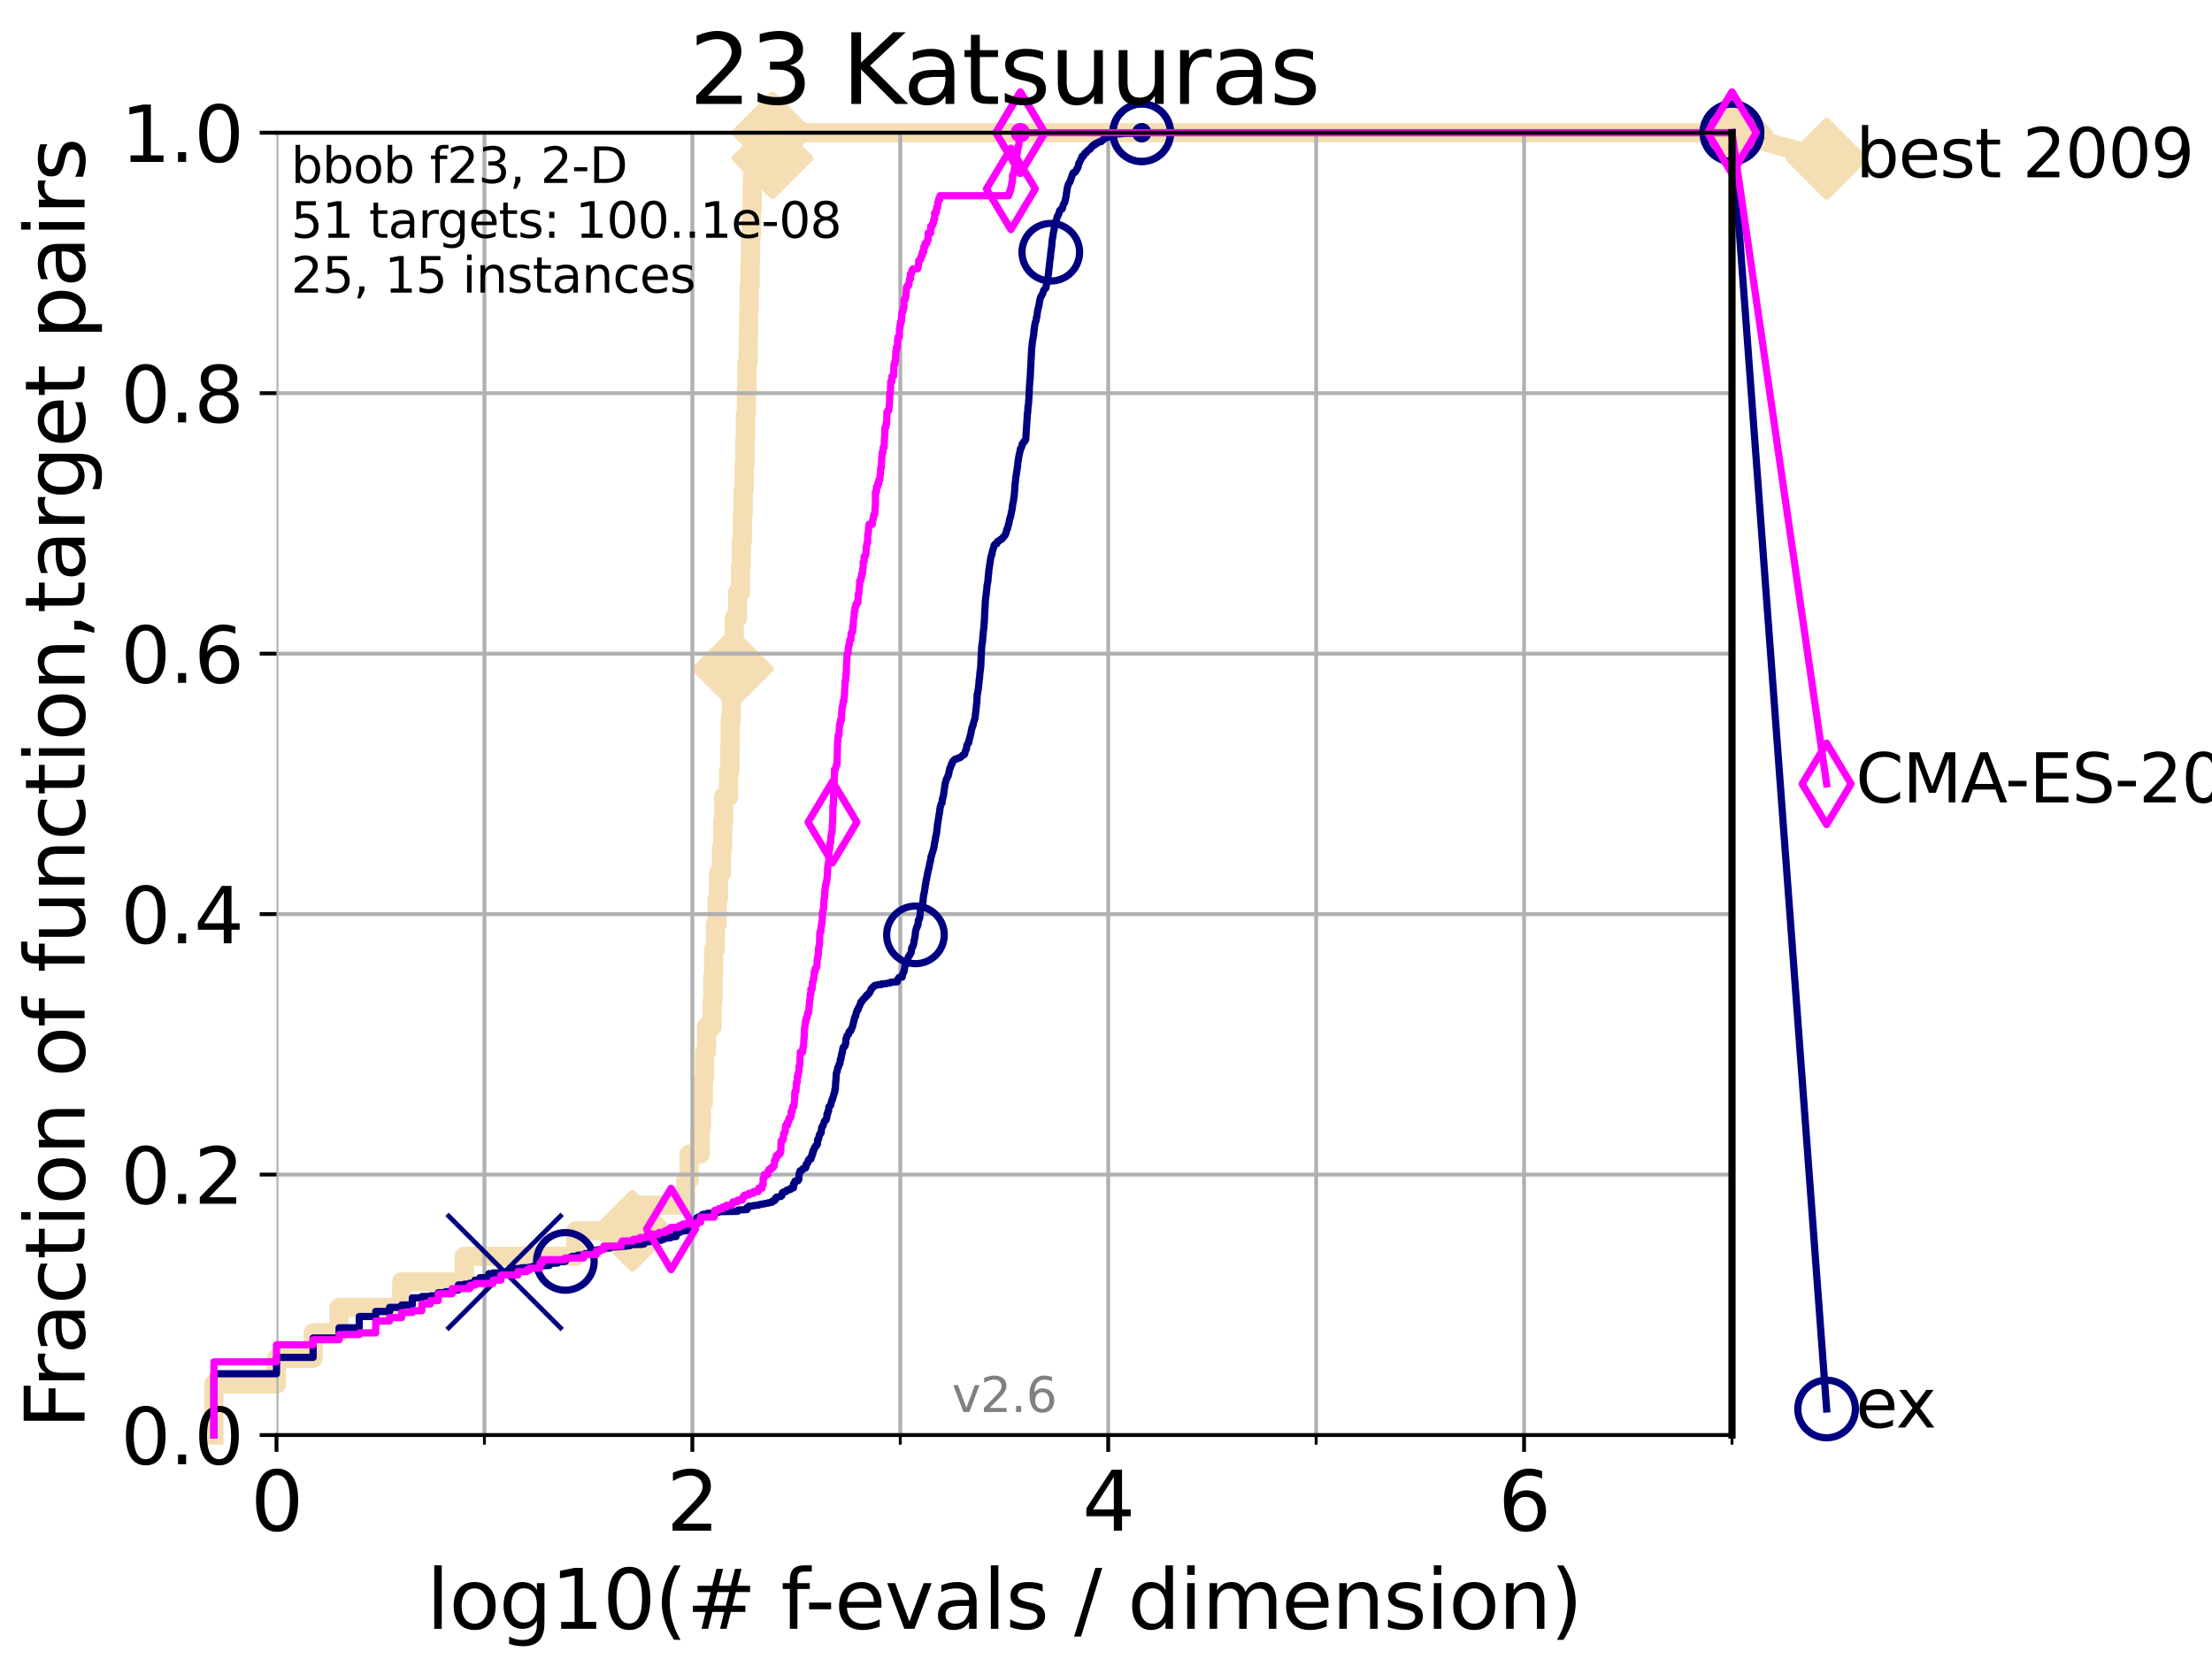 <?xml version="1.0" encoding="utf-8" standalone="no"?>
<!DOCTYPE svg PUBLIC "-//W3C//DTD SVG 1.1//EN"
  "http://www.w3.org/Graphics/SVG/1.1/DTD/svg11.dtd">
<svg xmlns:xlink="http://www.w3.org/1999/xlink" width="460.8pt" height="345.6pt" viewBox="0 0 460.8 345.6" xmlns="http://www.w3.org/2000/svg" version="1.1">
 <defs>
  <style type="text/css">*{stroke-linejoin: round; stroke-linecap: butt}</style>
 </defs>
 <g id="figure_1">
  <g id="patch_1">
   <path d="M 0 345.6 
L 460.8 345.6 
L 460.8 0 
L 0 0 
z
" style="fill: #ffffff"/>
  </g>
  <g id="axes_1">
   <g id="patch_2">
    <path d="M 57.6 298.944 
L 360.806 298.944 
L 360.806 27.648 
L 57.6 27.648 
z
" style="fill: #ffffff"/>
   </g>
   <g id="line2d_1">
    <path d="M 44.561 298.944 
L 44.561 288.305 
L 57.6 288.305 
L 57.6 282.985 
L 65.227 282.985 
L 65.227 277.666 
L 70.639 277.666 
L 70.639 272.346 
L 83.678 272.346 
L 83.678 267.027 
L 96.718 267.027 
L 96.718 261.707 
L 119.945 261.707 
L 119.945 256.388 
L 131.747 256.388 
L 131.747 251.068 
L 142.865 251.068 
L 142.865 245.749 
L 143.56 245.749 
L 143.56 240.429 
L 145.852 240.429 
L 145.852 235.11 
L 146.109 235.11 
L 146.109 229.79 
L 146.53 229.79 
L 146.53 224.471 
L 146.778 224.471 
L 146.778 219.151 
L 147.184 219.151 
L 147.184 213.832 
L 148.353 213.832 
L 148.353 208.512 
L 148.503 208.512 
L 148.503 203.192 
L 148.652 203.192 
L 148.652 197.873 
L 149.021 197.873 
L 149.021 192.553 
L 149.382 192.553 
L 149.382 187.234 
L 149.666 187.234 
L 149.666 181.914 
L 150.289 181.914 
L 150.289 176.595 
L 150.56 176.595 
L 150.56 171.275 
L 150.76 171.275 
L 150.76 165.956 
L 151.795 165.956 
L 151.795 160.636 
L 152.045 160.636 
L 152.045 155.317 
L 152.107 155.317 
L 152.107 149.997 
L 152.353 149.997 
L 152.353 144.678 
L 152.535 144.678 
L 152.535 139.358 
L 152.656 139.358 
L 152.656 134.039 
L 152.954 134.039 
L 152.954 128.719 
L 153.651 128.719 
L 153.651 123.4 
L 154.268 123.4 
L 154.268 118.08 
L 154.432 118.08 
L 154.432 112.76 
L 154.65 112.76 
L 154.65 107.441 
L 154.811 107.441 
L 154.811 102.121 
L 155.024 102.121 
L 155.024 96.802 
L 155.183 96.802 
L 155.183 91.482 
L 155.288 91.482 
L 155.288 86.163 
L 155.495 86.163 
L 155.495 80.843 
L 155.599 80.843 
L 155.599 75.524 
L 155.854 75.524 
L 155.854 70.204 
L 155.955 70.204 
L 155.955 64.885 
L 156.056 64.885 
L 156.056 59.565 
L 156.255 59.565 
L 156.255 54.246 
L 156.354 54.246 
L 156.354 48.926 
L 156.551 48.926 
L 156.551 43.607 
L 156.697 43.607 
L 156.697 38.287 
L 156.793 38.287 
L 156.793 32.968 
L 160.933 32.968 
L 160.933 27.648 
L 360.806 27.648 
" style="fill: none; stroke: #f5deb3; stroke-width: 4; stroke-linecap: square"/>
   </g>
   <g id="line2d_2">
    <defs>
     <path id="m8a7ec06bfe" d="M -0 7.778 
L 7.778 0 
L 0 -7.778 
L -7.778 -0 
z
" style="stroke: #f5deb3; stroke-width: 1.5; stroke-linejoin: miter"/>
    </defs>
    <g>
     <use xlink:href="#m8a7ec06bfe" x="131.747" y="256.388" style="fill: #f5deb3; stroke: #f5deb3; stroke-width: 1.5; stroke-linejoin: miter"/>
     <use xlink:href="#m8a7ec06bfe" x="152.656" y="139.358" style="fill: #f5deb3; stroke: #f5deb3; stroke-width: 1.5; stroke-linejoin: miter"/>
     <use xlink:href="#m8a7ec06bfe" x="160.933" y="32.968" style="fill: #f5deb3; stroke: #f5deb3; stroke-width: 1.5; stroke-linejoin: miter"/>
     <use xlink:href="#m8a7ec06bfe" x="160.933" y="27.648" style="fill: #f5deb3; stroke: #f5deb3; stroke-width: 1.5; stroke-linejoin: miter"/>
     <use xlink:href="#m8a7ec06bfe" x="160.933" y="27.648" style="fill: #f5deb3; stroke: #f5deb3; stroke-width: 1.5; stroke-linejoin: miter"/>
     <use xlink:href="#m8a7ec06bfe" x="360.806" y="27.648" style="fill: #f5deb3; stroke: #f5deb3; stroke-width: 1.5; stroke-linejoin: miter"/>
    </g>
   </g>
   <g id="line2d_3">
    <path style="fill: none; stroke: #f5deb3; stroke-width: 4; stroke-linecap: square"/>
    <g/>
   </g>
   <g id="line2d_4">
    <path d="M 360.806 27.648 
L 380.515 33.074 
" style="fill: none; stroke: #f5deb3; stroke-width: 4; stroke-linecap: square"/>
    <g>
     <use xlink:href="#m8a7ec06bfe" x="360.806" y="27.648" style="fill: #f5deb3; stroke: #f5deb3; stroke-width: 1.5; stroke-linejoin: miter"/>
     <use xlink:href="#m8a7ec06bfe" x="380.515" y="33.074" style="fill: #f5deb3; stroke: #f5deb3; stroke-width: 1.5; stroke-linejoin: miter"/>
    </g>
   </g>
   <g id="matplotlib.axis_1">
    <g id="xtick_1">
     <g id="line2d_5">
      <path d="M 57.6 298.944 
L 57.6 27.648 
" clip-path="url(#p9f2602db81)" style="fill: none; stroke: #b0b0b0; stroke-width: 0.8; stroke-linecap: square"/>
     </g>
     <g id="line2d_6">
      <defs>
       <path id="m9aefe7bfb7" d="M 0 0 
L 0 3.5 
" style="stroke: #000000; stroke-width: 0.8"/>
      </defs>
      <g>
       <use xlink:href="#m9aefe7bfb7" x="57.6" y="298.944" style="stroke: #000000; stroke-width: 0.8"/>
      </g>
     </g>
     <g id="text_1">
      <!-- 0 -->
      <g transform="translate(52.192 318.861)scale(0.17 -0.17)">
       <defs>
        <path id="DejaVuSans-30" d="M 2034 4250 
Q 1547 4250 1301 3770 
Q 1056 3291 1056 2328 
Q 1056 1369 1301 889 
Q 1547 409 2034 409 
Q 2525 409 2770 889 
Q 3016 1369 3016 2328 
Q 3016 3291 2770 3770 
Q 2525 4250 2034 4250 
z
M 2034 4750 
Q 2819 4750 3233 4129 
Q 3647 3509 3647 2328 
Q 3647 1150 3233 529 
Q 2819 -91 2034 -91 
Q 1250 -91 836 529 
Q 422 1150 422 2328 
Q 422 3509 836 4129 
Q 1250 4750 2034 4750 
z
" transform="scale(0.016)"/>
       </defs>
       <use xlink:href="#DejaVuSans-30"/>
      </g>
     </g>
    </g>
    <g id="xtick_2">
     <g id="line2d_7">
      <path d="M 144.23 298.944 
L 144.23 27.648 
" clip-path="url(#p9f2602db81)" style="fill: none; stroke: #b0b0b0; stroke-width: 0.8; stroke-linecap: square"/>
     </g>
     <g id="line2d_8">
      <g>
       <use xlink:href="#m9aefe7bfb7" x="144.23" y="298.944" style="stroke: #000000; stroke-width: 0.8"/>
      </g>
     </g>
     <g id="text_2">
      <!-- 2 -->
      <g transform="translate(138.822 318.861)scale(0.17 -0.17)">
       <defs>
        <path id="DejaVuSans-32" d="M 1228 531 
L 3431 531 
L 3431 0 
L 469 0 
L 469 531 
Q 828 903 1448 1529 
Q 2069 2156 2228 2338 
Q 2531 2678 2651 2914 
Q 2772 3150 2772 3378 
Q 2772 3750 2511 3984 
Q 2250 4219 1831 4219 
Q 1534 4219 1204 4116 
Q 875 4013 500 3803 
L 500 4441 
Q 881 4594 1212 4672 
Q 1544 4750 1819 4750 
Q 2544 4750 2975 4387 
Q 3406 4025 3406 3419 
Q 3406 3131 3298 2873 
Q 3191 2616 2906 2266 
Q 2828 2175 2409 1742 
Q 1991 1309 1228 531 
z
" transform="scale(0.016)"/>
       </defs>
       <use xlink:href="#DejaVuSans-32"/>
      </g>
     </g>
    </g>
    <g id="xtick_3">
     <g id="line2d_9">
      <path d="M 230.861 298.944 
L 230.861 27.648 
" clip-path="url(#p9f2602db81)" style="fill: none; stroke: #b0b0b0; stroke-width: 0.8; stroke-linecap: square"/>
     </g>
     <g id="line2d_10">
      <g>
       <use xlink:href="#m9aefe7bfb7" x="230.861" y="298.944" style="stroke: #000000; stroke-width: 0.8"/>
      </g>
     </g>
     <g id="text_3">
      <!-- 4 -->
      <g transform="translate(225.453 318.861)scale(0.17 -0.17)">
       <defs>
        <path id="DejaVuSans-34" d="M 2419 4116 
L 825 1625 
L 2419 1625 
L 2419 4116 
z
M 2253 4666 
L 3047 4666 
L 3047 1625 
L 3713 1625 
L 3713 1100 
L 3047 1100 
L 3047 0 
L 2419 0 
L 2419 1100 
L 313 1100 
L 313 1709 
L 2253 4666 
z
" transform="scale(0.016)"/>
       </defs>
       <use xlink:href="#DejaVuSans-34"/>
      </g>
     </g>
    </g>
    <g id="xtick_4">
     <g id="line2d_11">
      <path d="M 317.491 298.944 
L 317.491 27.648 
" clip-path="url(#p9f2602db81)" style="fill: none; stroke: #b0b0b0; stroke-width: 0.8; stroke-linecap: square"/>
     </g>
     <g id="line2d_12">
      <g>
       <use xlink:href="#m9aefe7bfb7" x="317.491" y="298.944" style="stroke: #000000; stroke-width: 0.8"/>
      </g>
     </g>
     <g id="text_4">
      <!-- 6 -->
      <g transform="translate(312.083 318.861)scale(0.17 -0.17)">
       <defs>
        <path id="DejaVuSans-36" d="M 2113 2584 
Q 1688 2584 1439 2293 
Q 1191 2003 1191 1497 
Q 1191 994 1439 701 
Q 1688 409 2113 409 
Q 2538 409 2786 701 
Q 3034 994 3034 1497 
Q 3034 2003 2786 2293 
Q 2538 2584 2113 2584 
z
M 3366 4563 
L 3366 3988 
Q 3128 4100 2886 4159 
Q 2644 4219 2406 4219 
Q 1781 4219 1451 3797 
Q 1122 3375 1075 2522 
Q 1259 2794 1537 2939 
Q 1816 3084 2150 3084 
Q 2853 3084 3261 2657 
Q 3669 2231 3669 1497 
Q 3669 778 3244 343 
Q 2819 -91 2113 -91 
Q 1303 -91 875 529 
Q 447 1150 447 2328 
Q 447 3434 972 4092 
Q 1497 4750 2381 4750 
Q 2619 4750 2861 4703 
Q 3103 4656 3366 4563 
z
" transform="scale(0.016)"/>
       </defs>
       <use xlink:href="#DejaVuSans-36"/>
      </g>
     </g>
    </g>
    <g id="xtick_5">
     <g id="line2d_13">
      <path d="M 100.915 298.944 
L 100.915 27.648 
" clip-path="url(#p9f2602db81)" style="fill: none; stroke: #b0b0b0; stroke-width: 0.8; stroke-linecap: square"/>
     </g>
     <g id="line2d_14">
      <defs>
       <path id="m7efe432231" d="M 0 0 
L 0 2 
" style="stroke: #000000; stroke-width: 0.6"/>
      </defs>
      <g>
       <use xlink:href="#m7efe432231" x="100.915" y="298.944" style="stroke: #000000; stroke-width: 0.6"/>
      </g>
     </g>
    </g>
    <g id="xtick_6">
     <g id="line2d_15">
      <path d="M 187.546 298.944 
L 187.546 27.648 
" clip-path="url(#p9f2602db81)" style="fill: none; stroke: #b0b0b0; stroke-width: 0.8; stroke-linecap: square"/>
     </g>
     <g id="line2d_16">
      <g>
       <use xlink:href="#m7efe432231" x="187.546" y="298.944" style="stroke: #000000; stroke-width: 0.6"/>
      </g>
     </g>
    </g>
    <g id="xtick_7">
     <g id="line2d_17">
      <path d="M 274.176 298.944 
L 274.176 27.648 
" clip-path="url(#p9f2602db81)" style="fill: none; stroke: #b0b0b0; stroke-width: 0.8; stroke-linecap: square"/>
     </g>
     <g id="line2d_18">
      <g>
       <use xlink:href="#m7efe432231" x="274.176" y="298.944" style="stroke: #000000; stroke-width: 0.6"/>
      </g>
     </g>
    </g>
    <g id="xtick_8">
     <g id="line2d_19">
      <path d="M 360.806 298.944 
L 360.806 27.648 
" clip-path="url(#p9f2602db81)" style="fill: none; stroke: #b0b0b0; stroke-width: 0.8; stroke-linecap: square"/>
     </g>
     <g id="line2d_20">
      <g>
       <use xlink:href="#m7efe432231" x="360.806" y="298.944" style="stroke: #000000; stroke-width: 0.6"/>
      </g>
     </g>
    </g>
    <g id="text_5">
     <!-- log10(# f-evals / dimension) -->
     <g transform="translate(88.823 339.314)scale(0.17 -0.17)">
      <defs>
       <path id="DejaVuSans-6c" d="M 603 4863 
L 1178 4863 
L 1178 0 
L 603 0 
L 603 4863 
z
" transform="scale(0.016)"/>
       <path id="DejaVuSans-6f" d="M 1959 3097 
Q 1497 3097 1228 2736 
Q 959 2375 959 1747 
Q 959 1119 1226 758 
Q 1494 397 1959 397 
Q 2419 397 2687 759 
Q 2956 1122 2956 1747 
Q 2956 2369 2687 2733 
Q 2419 3097 1959 3097 
z
M 1959 3584 
Q 2709 3584 3137 3096 
Q 3566 2609 3566 1747 
Q 3566 888 3137 398 
Q 2709 -91 1959 -91 
Q 1206 -91 779 398 
Q 353 888 353 1747 
Q 353 2609 779 3096 
Q 1206 3584 1959 3584 
z
" transform="scale(0.016)"/>
       <path id="DejaVuSans-67" d="M 2906 1791 
Q 2906 2416 2648 2759 
Q 2391 3103 1925 3103 
Q 1463 3103 1205 2759 
Q 947 2416 947 1791 
Q 947 1169 1205 825 
Q 1463 481 1925 481 
Q 2391 481 2648 825 
Q 2906 1169 2906 1791 
z
M 3481 434 
Q 3481 -459 3084 -895 
Q 2688 -1331 1869 -1331 
Q 1566 -1331 1297 -1286 
Q 1028 -1241 775 -1147 
L 775 -588 
Q 1028 -725 1275 -790 
Q 1522 -856 1778 -856 
Q 2344 -856 2625 -561 
Q 2906 -266 2906 331 
L 2906 616 
Q 2728 306 2450 153 
Q 2172 0 1784 0 
Q 1141 0 747 490 
Q 353 981 353 1791 
Q 353 2603 747 3093 
Q 1141 3584 1784 3584 
Q 2172 3584 2450 3431 
Q 2728 3278 2906 2969 
L 2906 3500 
L 3481 3500 
L 3481 434 
z
" transform="scale(0.016)"/>
       <path id="DejaVuSans-31" d="M 794 531 
L 1825 531 
L 1825 4091 
L 703 3866 
L 703 4441 
L 1819 4666 
L 2450 4666 
L 2450 531 
L 3481 531 
L 3481 0 
L 794 0 
L 794 531 
z
" transform="scale(0.016)"/>
       <path id="DejaVuSans-28" d="M 1984 4856 
Q 1566 4138 1362 3434 
Q 1159 2731 1159 2009 
Q 1159 1288 1364 580 
Q 1569 -128 1984 -844 
L 1484 -844 
Q 1016 -109 783 600 
Q 550 1309 550 2009 
Q 550 2706 781 3412 
Q 1013 4119 1484 4856 
L 1984 4856 
z
" transform="scale(0.016)"/>
       <path id="DejaVuSans-23" d="M 3272 2816 
L 2363 2816 
L 2100 1772 
L 3016 1772 
L 3272 2816 
z
M 2803 4594 
L 2478 3297 
L 3391 3297 
L 3719 4594 
L 4219 4594 
L 3897 3297 
L 4872 3297 
L 4872 2816 
L 3775 2816 
L 3519 1772 
L 4513 1772 
L 4513 1294 
L 3397 1294 
L 3072 0 
L 2572 0 
L 2894 1294 
L 1978 1294 
L 1656 0 
L 1153 0 
L 1478 1294 
L 494 1294 
L 494 1772 
L 1594 1772 
L 1856 2816 
L 850 2816 
L 850 3297 
L 1978 3297 
L 2297 4594 
L 2803 4594 
z
" transform="scale(0.016)"/>
       <path id="DejaVuSans-20" transform="scale(0.016)"/>
       <path id="DejaVuSans-66" d="M 2375 4863 
L 2375 4384 
L 1825 4384 
Q 1516 4384 1395 4259 
Q 1275 4134 1275 3809 
L 1275 3500 
L 2222 3500 
L 2222 3053 
L 1275 3053 
L 1275 0 
L 697 0 
L 697 3053 
L 147 3053 
L 147 3500 
L 697 3500 
L 697 3744 
Q 697 4328 969 4595 
Q 1241 4863 1831 4863 
L 2375 4863 
z
" transform="scale(0.016)"/>
       <path id="DejaVuSans-2d" d="M 313 2009 
L 1997 2009 
L 1997 1497 
L 313 1497 
L 313 2009 
z
" transform="scale(0.016)"/>
       <path id="DejaVuSans-65" d="M 3597 1894 
L 3597 1613 
L 953 1613 
Q 991 1019 1311 708 
Q 1631 397 2203 397 
Q 2534 397 2845 478 
Q 3156 559 3463 722 
L 3463 178 
Q 3153 47 2828 -22 
Q 2503 -91 2169 -91 
Q 1331 -91 842 396 
Q 353 884 353 1716 
Q 353 2575 817 3079 
Q 1281 3584 2069 3584 
Q 2775 3584 3186 3129 
Q 3597 2675 3597 1894 
z
M 3022 2063 
Q 3016 2534 2758 2815 
Q 2500 3097 2075 3097 
Q 1594 3097 1305 2825 
Q 1016 2553 972 2059 
L 3022 2063 
z
" transform="scale(0.016)"/>
       <path id="DejaVuSans-76" d="M 191 3500 
L 800 3500 
L 1894 563 
L 2988 3500 
L 3597 3500 
L 2284 0 
L 1503 0 
L 191 3500 
z
" transform="scale(0.016)"/>
       <path id="DejaVuSans-61" d="M 2194 1759 
Q 1497 1759 1228 1600 
Q 959 1441 959 1056 
Q 959 750 1161 570 
Q 1363 391 1709 391 
Q 2188 391 2477 730 
Q 2766 1069 2766 1631 
L 2766 1759 
L 2194 1759 
z
M 3341 1997 
L 3341 0 
L 2766 0 
L 2766 531 
Q 2569 213 2275 61 
Q 1981 -91 1556 -91 
Q 1019 -91 701 211 
Q 384 513 384 1019 
Q 384 1609 779 1909 
Q 1175 2209 1959 2209 
L 2766 2209 
L 2766 2266 
Q 2766 2663 2505 2880 
Q 2244 3097 1772 3097 
Q 1472 3097 1187 3025 
Q 903 2953 641 2809 
L 641 3341 
Q 956 3463 1253 3523 
Q 1550 3584 1831 3584 
Q 2591 3584 2966 3190 
Q 3341 2797 3341 1997 
z
" transform="scale(0.016)"/>
       <path id="DejaVuSans-73" d="M 2834 3397 
L 2834 2853 
Q 2591 2978 2328 3040 
Q 2066 3103 1784 3103 
Q 1356 3103 1142 2972 
Q 928 2841 928 2578 
Q 928 2378 1081 2264 
Q 1234 2150 1697 2047 
L 1894 2003 
Q 2506 1872 2764 1633 
Q 3022 1394 3022 966 
Q 3022 478 2636 193 
Q 2250 -91 1575 -91 
Q 1294 -91 989 -36 
Q 684 19 347 128 
L 347 722 
Q 666 556 975 473 
Q 1284 391 1588 391 
Q 1994 391 2212 530 
Q 2431 669 2431 922 
Q 2431 1156 2273 1281 
Q 2116 1406 1581 1522 
L 1381 1569 
Q 847 1681 609 1914 
Q 372 2147 372 2553 
Q 372 3047 722 3315 
Q 1072 3584 1716 3584 
Q 2034 3584 2315 3537 
Q 2597 3491 2834 3397 
z
" transform="scale(0.016)"/>
       <path id="DejaVuSans-2f" d="M 1625 4666 
L 2156 4666 
L 531 -594 
L 0 -594 
L 1625 4666 
z
" transform="scale(0.016)"/>
       <path id="DejaVuSans-64" d="M 2906 2969 
L 2906 4863 
L 3481 4863 
L 3481 0 
L 2906 0 
L 2906 525 
Q 2725 213 2448 61 
Q 2172 -91 1784 -91 
Q 1150 -91 751 415 
Q 353 922 353 1747 
Q 353 2572 751 3078 
Q 1150 3584 1784 3584 
Q 2172 3584 2448 3432 
Q 2725 3281 2906 2969 
z
M 947 1747 
Q 947 1113 1208 752 
Q 1469 391 1925 391 
Q 2381 391 2643 752 
Q 2906 1113 2906 1747 
Q 2906 2381 2643 2742 
Q 2381 3103 1925 3103 
Q 1469 3103 1208 2742 
Q 947 2381 947 1747 
z
" transform="scale(0.016)"/>
       <path id="DejaVuSans-69" d="M 603 3500 
L 1178 3500 
L 1178 0 
L 603 0 
L 603 3500 
z
M 603 4863 
L 1178 4863 
L 1178 4134 
L 603 4134 
L 603 4863 
z
" transform="scale(0.016)"/>
       <path id="DejaVuSans-6d" d="M 3328 2828 
Q 3544 3216 3844 3400 
Q 4144 3584 4550 3584 
Q 5097 3584 5394 3201 
Q 5691 2819 5691 2113 
L 5691 0 
L 5113 0 
L 5113 2094 
Q 5113 2597 4934 2840 
Q 4756 3084 4391 3084 
Q 3944 3084 3684 2787 
Q 3425 2491 3425 1978 
L 3425 0 
L 2847 0 
L 2847 2094 
Q 2847 2600 2669 2842 
Q 2491 3084 2119 3084 
Q 1678 3084 1418 2786 
Q 1159 2488 1159 1978 
L 1159 0 
L 581 0 
L 581 3500 
L 1159 3500 
L 1159 2956 
Q 1356 3278 1631 3431 
Q 1906 3584 2284 3584 
Q 2666 3584 2933 3390 
Q 3200 3197 3328 2828 
z
" transform="scale(0.016)"/>
       <path id="DejaVuSans-6e" d="M 3513 2113 
L 3513 0 
L 2938 0 
L 2938 2094 
Q 2938 2591 2744 2837 
Q 2550 3084 2163 3084 
Q 1697 3084 1428 2787 
Q 1159 2491 1159 1978 
L 1159 0 
L 581 0 
L 581 3500 
L 1159 3500 
L 1159 2956 
Q 1366 3272 1645 3428 
Q 1925 3584 2291 3584 
Q 2894 3584 3203 3211 
Q 3513 2838 3513 2113 
z
" transform="scale(0.016)"/>
       <path id="DejaVuSans-29" d="M 513 4856 
L 1013 4856 
Q 1481 4119 1714 3412 
Q 1947 2706 1947 2009 
Q 1947 1309 1714 600 
Q 1481 -109 1013 -844 
L 513 -844 
Q 928 -128 1133 580 
Q 1338 1288 1338 2009 
Q 1338 2731 1133 3434 
Q 928 4138 513 4856 
z
" transform="scale(0.016)"/>
      </defs>
      <use xlink:href="#DejaVuSans-6c"/>
      <use xlink:href="#DejaVuSans-6f" x="27.783"/>
      <use xlink:href="#DejaVuSans-67" x="88.965"/>
      <use xlink:href="#DejaVuSans-31" x="152.441"/>
      <use xlink:href="#DejaVuSans-30" x="216.064"/>
      <use xlink:href="#DejaVuSans-28" x="279.688"/>
      <use xlink:href="#DejaVuSans-23" x="318.701"/>
      <use xlink:href="#DejaVuSans-20" x="402.49"/>
      <use xlink:href="#DejaVuSans-66" x="434.277"/>
      <use xlink:href="#DejaVuSans-2d" x="463.982"/>
      <use xlink:href="#DejaVuSans-65" x="500.066"/>
      <use xlink:href="#DejaVuSans-76" x="561.59"/>
      <use xlink:href="#DejaVuSans-61" x="620.77"/>
      <use xlink:href="#DejaVuSans-6c" x="682.049"/>
      <use xlink:href="#DejaVuSans-73" x="709.832"/>
      <use xlink:href="#DejaVuSans-20" x="761.932"/>
      <use xlink:href="#DejaVuSans-2f" x="793.719"/>
      <use xlink:href="#DejaVuSans-20" x="827.41"/>
      <use xlink:href="#DejaVuSans-64" x="859.197"/>
      <use xlink:href="#DejaVuSans-69" x="922.674"/>
      <use xlink:href="#DejaVuSans-6d" x="950.457"/>
      <use xlink:href="#DejaVuSans-65" x="1047.869"/>
      <use xlink:href="#DejaVuSans-6e" x="1109.393"/>
      <use xlink:href="#DejaVuSans-73" x="1172.771"/>
      <use xlink:href="#DejaVuSans-69" x="1224.871"/>
      <use xlink:href="#DejaVuSans-6f" x="1252.654"/>
      <use xlink:href="#DejaVuSans-6e" x="1313.836"/>
      <use xlink:href="#DejaVuSans-29" x="1377.215"/>
     </g>
    </g>
   </g>
   <g id="matplotlib.axis_2">
    <g id="ytick_1">
     <g id="line2d_21">
      <path d="M 57.6 298.944 
L 360.806 298.944 
" clip-path="url(#p9f2602db81)" style="fill: none; stroke: #b0b0b0; stroke-width: 0.8; stroke-linecap: square"/>
     </g>
     <g id="line2d_22">
      <defs>
       <path id="m7976c105c8" d="M 0 0 
L -3.5 0 
" style="stroke: #000000; stroke-width: 0.8"/>
      </defs>
      <g>
       <use xlink:href="#m7976c105c8" x="57.6" y="298.944" style="stroke: #000000; stroke-width: 0.8"/>
      </g>
     </g>
     <g id="text_6">
      <!-- 0.0 -->
      <g transform="translate(25.155 305.023)scale(0.16 -0.16)">
       <defs>
        <path id="DejaVuSans-2e" d="M 684 794 
L 1344 794 
L 1344 0 
L 684 0 
L 684 794 
z
" transform="scale(0.016)"/>
       </defs>
       <use xlink:href="#DejaVuSans-30"/>
       <use xlink:href="#DejaVuSans-2e" x="63.623"/>
       <use xlink:href="#DejaVuSans-30" x="95.41"/>
      </g>
     </g>
    </g>
    <g id="ytick_2">
     <g id="line2d_23">
      <path d="M 57.6 244.685 
L 360.806 244.685 
" clip-path="url(#p9f2602db81)" style="fill: none; stroke: #b0b0b0; stroke-width: 0.8; stroke-linecap: square"/>
     </g>
     <g id="line2d_24">
      <g>
       <use xlink:href="#m7976c105c8" x="57.6" y="244.685" style="stroke: #000000; stroke-width: 0.8"/>
      </g>
     </g>
     <g id="text_7">
      <!-- 0.2 -->
      <g transform="translate(25.155 250.764)scale(0.16 -0.16)">
       <use xlink:href="#DejaVuSans-30"/>
       <use xlink:href="#DejaVuSans-2e" x="63.623"/>
       <use xlink:href="#DejaVuSans-32" x="95.41"/>
      </g>
     </g>
    </g>
    <g id="ytick_3">
     <g id="line2d_25">
      <path d="M 57.6 190.426 
L 360.806 190.426 
" clip-path="url(#p9f2602db81)" style="fill: none; stroke: #b0b0b0; stroke-width: 0.8; stroke-linecap: square"/>
     </g>
     <g id="line2d_26">
      <g>
       <use xlink:href="#m7976c105c8" x="57.6" y="190.426" style="stroke: #000000; stroke-width: 0.8"/>
      </g>
     </g>
     <g id="text_8">
      <!-- 0.4 -->
      <g transform="translate(25.155 196.504)scale(0.16 -0.16)">
       <use xlink:href="#DejaVuSans-30"/>
       <use xlink:href="#DejaVuSans-2e" x="63.623"/>
       <use xlink:href="#DejaVuSans-34" x="95.41"/>
      </g>
     </g>
    </g>
    <g id="ytick_4">
     <g id="line2d_27">
      <path d="M 57.6 136.166 
L 360.806 136.166 
" clip-path="url(#p9f2602db81)" style="fill: none; stroke: #b0b0b0; stroke-width: 0.8; stroke-linecap: square"/>
     </g>
     <g id="line2d_28">
      <g>
       <use xlink:href="#m7976c105c8" x="57.6" y="136.166" style="stroke: #000000; stroke-width: 0.8"/>
      </g>
     </g>
     <g id="text_9">
      <!-- 0.6 -->
      <g transform="translate(25.155 142.245)scale(0.16 -0.16)">
       <use xlink:href="#DejaVuSans-30"/>
       <use xlink:href="#DejaVuSans-2e" x="63.623"/>
       <use xlink:href="#DejaVuSans-36" x="95.41"/>
      </g>
     </g>
    </g>
    <g id="ytick_5">
     <g id="line2d_29">
      <path d="M 57.6 81.907 
L 360.806 81.907 
" clip-path="url(#p9f2602db81)" style="fill: none; stroke: #b0b0b0; stroke-width: 0.8; stroke-linecap: square"/>
     </g>
     <g id="line2d_30">
      <g>
       <use xlink:href="#m7976c105c8" x="57.6" y="81.907" style="stroke: #000000; stroke-width: 0.8"/>
      </g>
     </g>
     <g id="text_10">
      <!-- 0.8 -->
      <g transform="translate(25.155 87.986)scale(0.16 -0.16)">
       <defs>
        <path id="DejaVuSans-38" d="M 2034 2216 
Q 1584 2216 1326 1975 
Q 1069 1734 1069 1313 
Q 1069 891 1326 650 
Q 1584 409 2034 409 
Q 2484 409 2743 651 
Q 3003 894 3003 1313 
Q 3003 1734 2745 1975 
Q 2488 2216 2034 2216 
z
M 1403 2484 
Q 997 2584 770 2862 
Q 544 3141 544 3541 
Q 544 4100 942 4425 
Q 1341 4750 2034 4750 
Q 2731 4750 3128 4425 
Q 3525 4100 3525 3541 
Q 3525 3141 3298 2862 
Q 3072 2584 2669 2484 
Q 3125 2378 3379 2068 
Q 3634 1759 3634 1313 
Q 3634 634 3220 271 
Q 2806 -91 2034 -91 
Q 1263 -91 848 271 
Q 434 634 434 1313 
Q 434 1759 690 2068 
Q 947 2378 1403 2484 
z
M 1172 3481 
Q 1172 3119 1398 2916 
Q 1625 2713 2034 2713 
Q 2441 2713 2670 2916 
Q 2900 3119 2900 3481 
Q 2900 3844 2670 4047 
Q 2441 4250 2034 4250 
Q 1625 4250 1398 4047 
Q 1172 3844 1172 3481 
z
" transform="scale(0.016)"/>
       </defs>
       <use xlink:href="#DejaVuSans-30"/>
       <use xlink:href="#DejaVuSans-2e" x="63.623"/>
       <use xlink:href="#DejaVuSans-38" x="95.41"/>
      </g>
     </g>
    </g>
    <g id="ytick_6">
     <g id="line2d_31">
      <path d="M 57.6 27.648 
L 360.806 27.648 
" clip-path="url(#p9f2602db81)" style="fill: none; stroke: #b0b0b0; stroke-width: 0.8; stroke-linecap: square"/>
     </g>
     <g id="line2d_32">
      <g>
       <use xlink:href="#m7976c105c8" x="57.6" y="27.648" style="stroke: #000000; stroke-width: 0.8"/>
      </g>
     </g>
     <g id="text_11">
      <!-- 1.0 -->
      <g transform="translate(25.155 33.727)scale(0.16 -0.16)">
       <use xlink:href="#DejaVuSans-31"/>
       <use xlink:href="#DejaVuSans-2e" x="63.623"/>
       <use xlink:href="#DejaVuSans-30" x="95.41"/>
      </g>
     </g>
    </g>
    <g id="text_12">
     <!-- Fraction of function,target pairs -->
     <g transform="translate(17.62 297.681)rotate(-90)scale(0.17 -0.17)">
      <defs>
       <path id="DejaVuSans-46" d="M 628 4666 
L 3309 4666 
L 3309 4134 
L 1259 4134 
L 1259 2759 
L 3109 2759 
L 3109 2228 
L 1259 2228 
L 1259 0 
L 628 0 
L 628 4666 
z
" transform="scale(0.016)"/>
       <path id="DejaVuSans-72" d="M 2631 2963 
Q 2534 3019 2420 3045 
Q 2306 3072 2169 3072 
Q 1681 3072 1420 2755 
Q 1159 2438 1159 1844 
L 1159 0 
L 581 0 
L 581 3500 
L 1159 3500 
L 1159 2956 
Q 1341 3275 1631 3429 
Q 1922 3584 2338 3584 
Q 2397 3584 2469 3576 
Q 2541 3569 2628 3553 
L 2631 2963 
z
" transform="scale(0.016)"/>
       <path id="DejaVuSans-63" d="M 3122 3366 
L 3122 2828 
Q 2878 2963 2633 3030 
Q 2388 3097 2138 3097 
Q 1578 3097 1268 2742 
Q 959 2388 959 1747 
Q 959 1106 1268 751 
Q 1578 397 2138 397 
Q 2388 397 2633 464 
Q 2878 531 3122 666 
L 3122 134 
Q 2881 22 2623 -34 
Q 2366 -91 2075 -91 
Q 1284 -91 818 406 
Q 353 903 353 1747 
Q 353 2603 823 3093 
Q 1294 3584 2113 3584 
Q 2378 3584 2631 3529 
Q 2884 3475 3122 3366 
z
" transform="scale(0.016)"/>
       <path id="DejaVuSans-74" d="M 1172 4494 
L 1172 3500 
L 2356 3500 
L 2356 3053 
L 1172 3053 
L 1172 1153 
Q 1172 725 1289 603 
Q 1406 481 1766 481 
L 2356 481 
L 2356 0 
L 1766 0 
Q 1100 0 847 248 
Q 594 497 594 1153 
L 594 3053 
L 172 3053 
L 172 3500 
L 594 3500 
L 594 4494 
L 1172 4494 
z
" transform="scale(0.016)"/>
       <path id="DejaVuSans-75" d="M 544 1381 
L 544 3500 
L 1119 3500 
L 1119 1403 
Q 1119 906 1312 657 
Q 1506 409 1894 409 
Q 2359 409 2629 706 
Q 2900 1003 2900 1516 
L 2900 3500 
L 3475 3500 
L 3475 0 
L 2900 0 
L 2900 538 
Q 2691 219 2414 64 
Q 2138 -91 1772 -91 
Q 1169 -91 856 284 
Q 544 659 544 1381 
z
M 1991 3584 
L 1991 3584 
z
" transform="scale(0.016)"/>
       <path id="DejaVuSans-2c" d="M 750 794 
L 1409 794 
L 1409 256 
L 897 -744 
L 494 -744 
L 750 256 
L 750 794 
z
" transform="scale(0.016)"/>
       <path id="DejaVuSans-70" d="M 1159 525 
L 1159 -1331 
L 581 -1331 
L 581 3500 
L 1159 3500 
L 1159 2969 
Q 1341 3281 1617 3432 
Q 1894 3584 2278 3584 
Q 2916 3584 3314 3078 
Q 3713 2572 3713 1747 
Q 3713 922 3314 415 
Q 2916 -91 2278 -91 
Q 1894 -91 1617 61 
Q 1341 213 1159 525 
z
M 3116 1747 
Q 3116 2381 2855 2742 
Q 2594 3103 2138 3103 
Q 1681 3103 1420 2742 
Q 1159 2381 1159 1747 
Q 1159 1113 1420 752 
Q 1681 391 2138 391 
Q 2594 391 2855 752 
Q 3116 1113 3116 1747 
z
" transform="scale(0.016)"/>
      </defs>
      <use xlink:href="#DejaVuSans-46"/>
      <use xlink:href="#DejaVuSans-72" x="50.27"/>
      <use xlink:href="#DejaVuSans-61" x="91.383"/>
      <use xlink:href="#DejaVuSans-63" x="152.662"/>
      <use xlink:href="#DejaVuSans-74" x="207.643"/>
      <use xlink:href="#DejaVuSans-69" x="246.852"/>
      <use xlink:href="#DejaVuSans-6f" x="274.635"/>
      <use xlink:href="#DejaVuSans-6e" x="335.816"/>
      <use xlink:href="#DejaVuSans-20" x="399.195"/>
      <use xlink:href="#DejaVuSans-6f" x="430.982"/>
      <use xlink:href="#DejaVuSans-66" x="492.164"/>
      <use xlink:href="#DejaVuSans-20" x="527.369"/>
      <use xlink:href="#DejaVuSans-66" x="559.156"/>
      <use xlink:href="#DejaVuSans-75" x="594.361"/>
      <use xlink:href="#DejaVuSans-6e" x="657.74"/>
      <use xlink:href="#DejaVuSans-63" x="721.119"/>
      <use xlink:href="#DejaVuSans-74" x="776.1"/>
      <use xlink:href="#DejaVuSans-69" x="815.309"/>
      <use xlink:href="#DejaVuSans-6f" x="843.092"/>
      <use xlink:href="#DejaVuSans-6e" x="904.273"/>
      <use xlink:href="#DejaVuSans-2c" x="967.652"/>
      <use xlink:href="#DejaVuSans-74" x="999.439"/>
      <use xlink:href="#DejaVuSans-61" x="1038.648"/>
      <use xlink:href="#DejaVuSans-72" x="1099.928"/>
      <use xlink:href="#DejaVuSans-67" x="1139.291"/>
      <use xlink:href="#DejaVuSans-65" x="1202.768"/>
      <use xlink:href="#DejaVuSans-74" x="1264.291"/>
      <use xlink:href="#DejaVuSans-20" x="1303.5"/>
      <use xlink:href="#DejaVuSans-70" x="1335.287"/>
      <use xlink:href="#DejaVuSans-61" x="1398.764"/>
      <use xlink:href="#DejaVuSans-69" x="1460.043"/>
      <use xlink:href="#DejaVuSans-72" x="1487.826"/>
      <use xlink:href="#DejaVuSans-73" x="1528.939"/>
     </g>
    </g>
   </g>
   <g id="line2d_33">
    <defs>
     <path id="m548fecf653" d="M 0 1.5 
C 0.398 1.5 0.779 1.342 1.061 1.061 
C 1.342 0.779 1.5 0.398 1.5 0 
C 1.5 -0.398 1.342 -0.779 1.061 -1.061 
C 0.779 -1.342 0.398 -1.5 0 -1.5 
C -0.398 -1.5 -0.779 -1.342 -1.061 -1.061 
C -1.342 -0.779 -1.5 -0.398 -1.5 0 
C -1.5 0.398 -1.342 0.779 -1.061 1.061 
C -0.779 1.342 -0.398 1.5 0 1.5 
z
" style="stroke: #f5deb3"/>
    </defs>
    <g>
     <use xlink:href="#m548fecf653" x="160.933" y="27.648" style="fill: #f5deb3; stroke: #f5deb3"/>
     <use xlink:href="#m548fecf653" x="160.933" y="27.648" style="fill: #f5deb3; stroke: #f5deb3"/>
    </g>
   </g>
   <g id="line2d_34">
    <defs>
     <path id="mb37022f9cc" d="M 0 1.5 
C 0.398 1.5 0.779 1.342 1.061 1.061 
C 1.342 0.779 1.5 0.398 1.5 0 
C 1.5 -0.398 1.342 -0.779 1.061 -1.061 
C 0.779 -1.342 0.398 -1.5 0 -1.5 
C -0.398 -1.5 -0.779 -1.342 -1.061 -1.061 
C -1.342 -0.779 -1.5 -0.398 -1.5 0 
C -1.5 0.398 -1.342 0.779 -1.061 1.061 
C -0.779 1.342 -0.398 1.5 0 1.5 
z
" style="stroke: #000080"/>
    </defs>
    <g>
     <use xlink:href="#mb37022f9cc" x="237.839" y="27.648" style="fill: #000080; stroke: #000080"/>
     <use xlink:href="#mb37022f9cc" x="237.839" y="27.648" style="fill: #000080; stroke: #000080"/>
    </g>
   </g>
   <g id="line2d_35">
    <path d="M 44.561 298.944 
L 44.561 286.177 
L 57.6 286.177 
L 57.6 282.773 
L 65.227 282.773 
L 65.227 278.73 
L 70.639 278.73 
L 70.639 276.602 
L 74.837 276.602 
L 74.837 274.261 
L 78.267 274.261 
L 78.267 273.197 
L 81.166 273.197 
L 81.166 272.346 
L 83.678 272.346 
L 83.678 271.85 
L 85.894 271.85 
L 85.894 270.36 
L 87.876 270.36 
L 87.876 270.077 
L 89.669 270.077 
L 89.669 269.935 
L 91.306 269.935 
L 91.306 269.296 
L 92.812 269.296 
L 92.812 269.084 
L 94.206 269.084 
L 94.206 268.729 
L 95.503 268.729 
L 95.503 267.665 
L 96.718 267.665 
L 96.718 267.523 
L 97.858 267.523 
L 97.858 267.311 
L 98.933 267.311 
L 98.933 266.672 
L 99.95 266.672 
L 99.95 266.176 
L 101.833 266.105 
L 101.833 265.325 
L 102.708 265.325 
L 102.708 265.183 
L 105.113 265.112 
L 105.113 264.97 
L 107.245 264.899 
L 107.245 264.261 
L 108.543 264.261 
L 108.543 264.119 
L 110.336 264.048 
L 110.336 263.977 
L 110.897 263.977 
L 110.897 263.835 
L 112.488 263.835 
L 112.488 263.693 
L 114.419 263.622 
L 114.419 263.197 
L 116.17 263.126 
L 116.17 262.842 
L 117.772 262.771 
L 117.772 262.133 
L 118.89 262.062 
L 118.89 261.849 
L 119.248 261.849 
L 119.248 261.707 
L 120.284 261.707 
L 120.284 261.495 
L 121.582 261.424 
L 121.582 261.353 
L 121.893 261.353 
L 121.893 261.14 
L 122.796 261.14 
L 122.796 260.927 
L 123.088 260.927 
L 123.088 260.643 
L 123.936 260.643 
L 123.936 260.502 
L 124.482 260.502 
L 124.482 260.36 
L 125.271 260.289 
L 125.271 260.218 
L 125.527 260.218 
L 125.527 260.076 
L 126.994 260.005 
L 126.994 259.792 
L 129.209 259.721 
L 129.209 259.65 
L 130.618 259.579 
L 130.618 259.509 
L 131.191 259.509 
L 131.191 259.296 
L 133.82 259.225 
L 133.82 259.154 
L 134.145 259.154 
L 134.145 258.728 
L 135.389 258.657 
L 135.389 258.516 
L 136.271 258.445 
L 136.271 258.374 
L 137.788 258.374 
L 137.788 258.161 
L 138.31 258.161 
L 138.31 257.948 
L 139.677 257.877 
L 139.677 257.664 
L 140.838 257.594 
L 140.838 256.955 
L 141.173 256.955 
L 141.173 256.742 
L 141.611 256.742 
L 141.611 256.601 
L 142.038 256.53 
L 142.038 256.459 
L 143.066 256.388 
L 143.066 255.962 
L 143.265 255.962 
L 143.265 255.749 
L 143.754 255.678 
L 143.85 255.395 
L 143.946 255.395 
L 143.946 255.182 
L 144.51 255.111 
L 144.603 254.969 
L 144.695 254.969 
L 144.695 254.756 
L 145.058 254.686 
L 145.148 253.693 
L 145.415 253.693 
L 145.415 253.551 
L 146.023 253.48 
L 146.109 253.196 
L 146.362 253.196 
L 146.362 252.983 
L 147.264 252.912 
L 147.264 252.77 
L 148.874 252.7 
L 148.874 252.629 
L 149.666 252.558 
L 149.666 252.416 
L 153.651 252.345 
L 153.651 252.274 
L 153.764 252.274 
L 153.764 252.061 
L 155.599 251.99 
L 155.599 251.565 
L 155.904 251.565 
L 155.955 251.281 
L 156.937 251.21 
L 156.937 251.139 
L 157.962 251.068 
L 157.962 250.997 
L 158.498 250.926 
L 158.498 250.855 
L 159.275 250.785 
L 159.275 250.714 
L 159.98 250.643 
L 159.98 250.572 
L 160.66 250.501 
L 160.66 250.43 
L 160.855 250.43 
L 160.855 250.217 
L 161.24 250.146 
L 161.24 250.075 
L 161.43 250.075 
L 161.505 249.65 
L 161.692 249.65 
L 161.766 249.366 
L 162.421 249.295 
L 162.421 249.224 
L 162.705 249.224 
L 162.705 249.082 
L 162.88 249.082 
L 162.985 248.444 
L 163.226 248.373 
L 163.226 248.302 
L 163.733 248.231 
L 163.733 248.16 
L 163.866 248.16 
L 163.965 247.877 
L 164.644 247.806 
L 164.74 247.522 
L 165.3 247.451 
L 165.3 246.6 
L 165.514 246.6 
L 165.605 246.032 
L 166.257 245.961 
L 166.345 245.749 
L 166.403 245.749 
L 166.461 244.472 
L 166.547 244.472 
L 166.604 244.259 
L 166.661 244.259 
L 166.661 243.905 
L 167.001 243.834 
L 167.001 243.763 
L 167.113 243.763 
L 167.168 243.55 
L 167.307 243.55 
L 167.307 243.408 
L 167.797 243.337 
L 167.904 243.053 
L 167.931 243.053 
L 167.957 242.486 
L 168.143 242.415 
L 168.169 242.273 
L 168.301 242.273 
L 168.379 241.706 
L 168.586 241.706 
L 168.586 241.422 
L 168.944 241.422 
L 169.019 240.855 
L 169.17 240.784 
L 169.195 240.287 
L 169.344 240.287 
L 169.344 239.72 
L 169.516 239.72 
L 169.614 239.223 
L 169.663 239.152 
L 169.663 239.082 
L 169.832 239.011 
L 169.905 238.727 
L 170.12 238.656 
L 170.143 238.443 
L 170.285 238.372 
L 170.309 237.45 
L 170.449 237.45 
L 170.496 237.096 
L 170.589 237.096 
L 170.658 236.457 
L 170.75 236.386 
L 170.75 236.315 
L 170.888 236.244 
L 170.888 236.032 
L 171.069 235.961 
L 171.159 234.897 
L 171.249 234.897 
L 171.316 234.613 
L 171.449 234.542 
L 171.56 234.117 
L 171.603 234.046 
L 171.713 233.62 
L 171.8 233.549 
L 171.908 233.336 
L 172.08 233.336 
L 172.187 232.911 
L 172.23 232.911 
L 172.272 232.06 
L 172.42 232.06 
L 172.462 231.563 
L 172.608 231.492 
L 172.67 230.57 
L 172.815 230.499 
L 172.815 230.428 
L 172.958 230.358 
L 172.979 230.216 
L 173.08 230.216 
L 173.161 229.577 
L 173.242 229.506 
L 173.322 229.081 
L 173.442 229.01 
L 173.522 228.584 
L 173.581 228.513 
L 173.66 228.088 
L 173.699 228.088 
L 173.778 227.662 
L 173.875 227.591 
L 173.914 226.953 
L 174.011 226.953 
L 174.088 225.322 
L 174.126 225.322 
L 174.222 223.549 
L 174.298 223.478 
L 174.355 223.194 
L 174.412 223.194 
L 174.506 222.414 
L 174.638 222.343 
L 174.694 222.059 
L 174.749 222.059 
L 174.824 221.634 
L 174.971 221.563 
L 175.062 220.641 
L 175.19 220.641 
L 175.28 219.789 
L 175.37 219.718 
L 175.406 219.222 
L 175.496 219.222 
L 175.567 218.442 
L 175.638 218.442 
L 175.673 218.158 
L 175.814 218.087 
L 175.814 218.016 
L 176.024 217.945 
L 176.11 217.449 
L 176.179 217.378 
L 176.248 216.314 
L 176.351 216.314 
L 176.453 215.747 
L 176.588 215.676 
L 176.655 215.534 
L 176.772 215.463 
L 176.839 215.037 
L 176.938 215.037 
L 176.955 214.825 
L 177.233 214.754 
L 177.266 214.47 
L 177.347 214.47 
L 177.412 214.186 
L 177.46 214.186 
L 177.556 213.902 
L 177.62 213.832 
L 177.7 213.335 
L 177.747 213.264 
L 177.858 212.697 
L 177.889 212.697 
L 177.999 212.058 
L 178.077 212.058 
L 178.154 211.704 
L 178.247 211.704 
L 178.355 210.994 
L 178.462 210.924 
L 178.553 210.427 
L 178.764 210.356 
L 178.854 209.86 
L 178.958 209.789 
L 179.047 209.505 
L 179.091 209.505 
L 179.194 209.15 
L 179.282 209.079 
L 179.326 208.725 
L 179.557 208.654 
L 179.643 208.37 
L 179.772 208.299 
L 179.814 208.157 
L 179.998 208.086 
L 179.998 207.945 
L 180.194 207.874 
L 180.235 207.732 
L 180.401 207.661 
L 180.511 207.306 
L 180.769 207.306 
L 180.863 207.023 
L 181.076 206.952 
L 181.169 206.668 
L 181.3 206.597 
L 181.379 206.242 
L 181.418 206.242 
L 181.457 206.03 
L 181.613 205.959 
L 181.69 205.817 
L 181.779 205.746 
L 181.779 205.675 
L 181.907 205.675 
L 181.907 205.533 
L 182.096 205.462 
L 182.096 205.391 
L 182.296 205.32 
L 182.296 205.249 
L 182.944 205.178 
L 182.944 205.108 
L 183.651 205.108 
L 183.651 204.966 
L 184.763 204.895 
L 184.763 204.824 
L 185.48 204.753 
L 185.543 204.611 
L 186.905 204.54 
L 186.973 204.044 
L 187.146 203.973 
L 187.213 203.76 
L 187.28 203.76 
L 187.28 203.618 
L 187.946 203.547 
L 188.028 202.909 
L 188.138 202.838 
L 188.202 202.483 
L 188.329 202.412 
L 188.428 201.632 
L 188.445 201.632 
L 188.517 201.136 
L 188.58 201.136 
L 188.686 200.71 
L 188.748 200.71 
L 188.836 200.426 
L 188.924 200.355 
L 189.002 199.93 
L 189.115 199.859 
L 189.218 199.291 
L 189.296 199.221 
L 189.39 199.079 
L 189.509 199.008 
L 189.585 198.724 
L 189.677 198.653 
L 189.761 198.511 
L 189.811 198.44 
L 189.919 197.518 
L 189.969 197.518 
L 190.027 197.235 
L 190.175 197.164 
L 190.281 196.738 
L 190.346 196.667 
L 190.419 195.887 
L 190.475 195.887 
L 190.547 195.32 
L 190.619 195.249 
L 190.715 194.043 
L 190.755 194.043 
L 190.834 193.546 
L 190.913 193.475 
L 190.991 193.05 
L 191.085 193.05 
L 191.194 192.624 
L 191.248 192.624 
L 191.302 191.702 
L 191.448 191.631 
L 191.539 191.206 
L 191.607 191.206 
L 191.713 189.787 
L 191.796 189.716 
L 191.901 189.291 
L 191.938 189.291 
L 192.012 188.581 
L 192.094 188.581 
L 192.189 188.014 
L 192.263 188.014 
L 192.372 186.596 
L 192.416 186.596 
L 192.51 185.957 
L 192.56 185.886 
L 192.668 185.106 
L 192.697 185.035 
L 192.797 184.113 
L 192.861 184.042 
L 192.939 183.262 
L 193.023 183.191 
L 193.128 182.482 
L 193.17 182.411 
L 193.274 181.631 
L 193.344 181.56 
L 193.454 180.85 
L 193.543 180.78 
L 193.652 179.928 
L 193.706 179.857 
L 193.815 179.361 
L 193.848 179.29 
L 193.949 178.439 
L 194.029 178.368 
L 194.135 177.942 
L 194.162 177.872 
L 194.235 177.588 
L 194.287 177.517 
L 194.392 177.091 
L 194.431 177.02 
L 194.535 176.595 
L 194.548 176.595 
L 194.658 175.744 
L 194.69 175.673 
L 194.787 175.105 
L 194.812 175.105 
L 194.921 174.325 
L 194.946 174.325 
L 195.041 173.758 
L 195.091 173.687 
L 195.198 172.694 
L 195.217 172.623 
L 195.317 171.559 
L 195.342 171.559 
L 195.435 170.921 
L 195.465 170.85 
L 195.576 169.999 
L 195.595 169.928 
L 195.705 169.289 
L 195.723 169.289 
L 195.82 168.367 
L 195.844 168.296 
L 195.947 167.8 
L 195.989 167.729 
L 196.097 167.374 
L 196.24 167.303 
L 196.305 166.452 
L 196.381 166.381 
L 196.469 165.885 
L 196.533 165.814 
L 196.644 164.892 
L 196.679 164.821 
L 196.771 163.97 
L 196.8 163.97 
L 196.903 163.119 
L 196.972 163.048 
L 197.08 162.551 
L 197.091 162.551 
L 197.131 162.338 
L 197.232 162.268 
L 197.338 161.913 
L 197.383 161.842 
L 197.422 161.7 
L 197.516 161.7 
L 197.605 161.204 
L 197.665 161.133 
L 197.769 160.423 
L 197.824 160.353 
L 197.851 160.069 
L 197.965 159.998 
L 198.067 159.572 
L 198.094 159.501 
L 198.148 159.289 
L 198.303 159.218 
L 198.398 158.721 
L 198.529 158.65 
L 198.618 158.437 
L 198.78 158.367 
L 198.78 158.296 
L 198.914 158.225 
L 198.914 158.154 
L 199.406 158.083 
L 199.476 157.941 
L 199.9 157.87 
L 199.9 157.799 
L 200.161 157.728 
L 200.161 157.657 
L 200.32 157.586 
L 200.424 157.445 
L 200.552 157.374 
L 200.552 157.303 
L 200.869 157.232 
L 200.907 157.019 
L 201.003 156.948 
L 201.1 156.452 
L 201.159 156.381 
L 201.209 156.168 
L 201.314 156.097 
L 201.408 155.246 
L 201.467 155.175 
L 201.52 155.033 
L 201.628 154.962 
L 201.632 154.82 
L 201.796 154.749 
L 201.884 154.04 
L 201.967 153.969 
L 202.046 153.473 
L 202.089 153.473 
L 202.189 152.976 
L 202.236 152.905 
L 202.335 152.267 
L 202.356 152.267 
L 202.459 151.628 
L 202.548 151.558 
L 202.594 151.203 
L 202.708 151.132 
L 202.813 150.494 
L 202.851 150.423 
L 202.959 150.068 
L 202.996 149.997 
L 203.103 149.643 
L 203.12 149.572 
L 203.226 148.579 
L 203.243 148.508 
L 203.344 147.515 
L 203.357 147.515 
L 203.458 146.451 
L 203.494 146.451 
L 203.562 144.607 
L 203.634 144.536 
L 203.742 143.756 
L 203.778 143.685 
L 203.885 142.763 
L 203.897 142.692 
L 203.999 141.415 
L 204.046 141.344 
L 204.147 139.996 
L 204.171 139.996 
L 204.271 139.145 
L 204.298 139.074 
L 204.402 136.592 
L 204.418 136.521 
L 204.513 134.606 
L 204.54 134.535 
L 204.631 133.826 
L 204.673 133.755 
L 204.771 132.336 
L 204.794 132.265 
L 204.895 131.131 
L 204.925 131.06 
L 205.033 129.641 
L 205.048 129.641 
L 205.151 127.23 
L 205.173 127.159 
L 205.273 125.031 
L 205.298 124.96 
L 205.397 124.038 
L 205.415 123.967 
L 205.517 123.045 
L 205.538 122.974 
L 205.625 121.91 
L 205.654 121.839 
L 205.758 121.201 
L 205.793 121.13 
L 205.903 119.711 
L 205.928 119.64 
L 206.034 118.506 
L 206.073 118.435 
L 206.167 117.584 
L 206.209 117.513 
L 206.314 116.661 
L 206.331 116.661 
L 206.435 115.952 
L 206.483 115.881 
L 206.562 115.598 
L 206.644 115.527 
L 206.742 114.817 
L 206.779 114.746 
L 206.887 114.321 
L 206.918 114.25 
L 207.028 113.966 
L 207.035 113.966 
L 207.072 113.612 
L 207.201 113.612 
L 207.3 113.328 
L 207.662 113.257 
L 207.726 112.973 
L 207.794 112.902 
L 207.819 112.76 
L 208.137 112.69 
L 208.137 112.619 
L 208.29 112.548 
L 208.378 112.406 
L 208.707 112.335 
L 208.805 112.122 
L 208.878 112.051 
L 208.878 111.98 
L 209.064 111.909 
L 209.16 111.767 
L 209.222 111.697 
L 209.222 111.626 
L 209.359 111.555 
L 209.453 111.2 
L 209.558 111.129 
L 209.663 110.633 
L 209.695 110.562 
L 209.715 110.278 
L 209.862 110.207 
L 209.968 109.711 
L 210.002 109.64 
L 210.088 109.214 
L 210.164 109.143 
L 210.268 108.434 
L 210.294 108.363 
L 210.369 107.937 
L 210.467 107.867 
L 210.567 107.299 
L 210.611 107.228 
L 210.718 106.59 
L 210.748 106.519 
L 210.855 105.951 
L 210.86 105.951 
L 210.947 105.1 
L 210.988 105.029 
L 211.074 104.533 
L 211.115 104.462 
L 211.214 103.469 
L 211.265 103.469 
L 211.371 102.05 
L 211.381 102.05 
L 211.487 100.49 
L 211.524 100.419 
L 211.626 99.284 
L 211.676 99.213 
L 211.785 98.22 
L 211.834 98.149 
L 211.945 97.227 
L 211.971 97.157 
L 212.073 96.093 
L 212.094 96.022 
L 212.203 95.312 
L 212.221 95.241 
L 212.322 94.674 
L 212.36 94.603 
L 212.462 94.107 
L 212.472 94.107 
L 212.577 93.468 
L 212.713 93.397 
L 212.805 93.114 
L 212.858 93.043 
L 212.946 92.475 
L 213.121 92.404 
L 213.215 92.121 
L 213.273 92.05 
L 213.273 91.979 
L 213.513 91.908 
L 213.605 91.553 
L 213.694 91.482 
L 213.797 89.496 
L 213.82 89.496 
L 213.92 87.652 
L 213.948 87.581 
L 214.008 86.092 
L 214.079 86.092 
L 214.166 84.532 
L 214.226 84.461 
L 214.332 83.042 
L 214.346 82.971 
L 214.456 80.418 
L 214.468 80.347 
L 214.56 78.999 
L 214.593 78.999 
L 214.698 76.73 
L 214.713 76.73 
L 214.822 74.389 
L 214.826 74.389 
L 214.923 72.474 
L 214.954 72.403 
L 215.061 71.339 
L 215.076 71.268 
L 215.163 70.63 
L 215.195 70.559 
L 215.28 69.921 
L 215.314 69.921 
L 215.41 68.644 
L 215.447 68.644 
L 215.545 67.793 
L 215.57 67.722 
L 215.665 67.154 
L 215.701 67.083 
L 215.808 66.871 
L 215.833 66.8 
L 215.917 66.09 
L 215.983 66.02 
L 216.091 65.168 
L 216.099 65.097 
L 216.206 64.459 
L 216.247 64.388 
L 216.349 63.892 
L 216.398 63.821 
L 216.507 63.112 
L 216.527 63.041 
L 216.63 62.402 
L 216.682 62.331 
L 216.775 61.906 
L 216.815 61.835 
L 216.912 61.693 
L 216.938 61.693 
L 217.028 61.409 
L 217.138 61.338 
L 217.247 61.055 
L 217.278 60.984 
L 217.378 60.558 
L 217.461 60.487 
L 217.558 60.274 
L 217.676 60.204 
L 217.742 60.062 
L 217.891 59.991 
L 217.998 59.281 
L 218.003 59.281 
L 218.107 58.714 
L 218.115 58.714 
L 218.22 58.076 
L 218.288 58.005 
L 218.398 57.083 
L 218.414 57.012 
L 218.516 55.948 
L 218.545 55.877 
L 218.655 54.742 
L 218.682 54.671 
L 218.759 53.82 
L 218.813 53.749 
L 218.909 52.472 
L 218.937 52.402 
L 219.047 51.55 
L 219.073 51.479 
L 219.184 50.061 
L 219.191 50.061 
L 219.269 49.494 
L 219.322 49.423 
L 219.424 48.571 
L 219.443 48.501 
L 219.549 47.862 
L 219.608 47.791 
L 219.712 46.798 
L 219.739 46.727 
L 219.844 46.444 
L 219.893 46.373 
L 219.99 45.947 
L 220.032 45.876 
L 220.127 45.522 
L 220.184 45.451 
L 220.275 45.025 
L 220.393 44.954 
L 220.485 44.67 
L 220.563 44.6 
L 220.659 44.174 
L 220.677 44.103 
L 220.78 43.819 
L 220.953 43.748 
L 220.967 43.607 
L 221.265 43.536 
L 221.356 43.252 
L 221.383 43.181 
L 221.471 42.685 
L 221.521 42.614 
L 221.612 42.472 
L 221.662 42.401 
L 221.681 42.259 
L 221.809 42.188 
L 221.909 41.762 
L 221.932 41.692 
L 222.039 41.053 
L 222.078 40.982 
L 222.177 40.131 
L 222.204 40.06 
L 222.313 39.28 
L 222.337 39.209 
L 222.446 38.713 
L 222.492 38.642 
L 222.565 38.358 
L 222.648 38.287 
L 222.75 38.003 
L 222.884 37.932 
L 222.987 37.578 
L 223.037 37.507 
L 223.135 37.081 
L 223.205 37.01 
L 223.293 36.656 
L 223.348 36.585 
L 223.443 36.23 
L 223.527 36.159 
L 223.532 36.017 
L 223.868 35.946 
L 223.868 35.805 
L 224.088 35.734 
L 224.177 35.521 
L 224.238 35.45 
L 224.266 35.237 
L 224.415 35.166 
L 224.511 34.883 
L 224.586 34.812 
L 224.675 34.244 
L 224.711 34.244 
L 224.765 33.961 
L 224.877 33.89 
L 224.969 33.606 
L 225.041 33.535 
L 225.107 33.251 
L 225.186 33.18 
L 225.228 33.038 
L 225.35 32.968 
L 225.429 32.542 
L 225.738 32.471 
L 225.817 32.187 
L 225.947 32.116 
L 225.998 31.904 
L 226.282 31.833 
L 226.354 31.62 
L 226.455 31.549 
L 226.516 31.407 
L 226.73 31.336 
L 226.784 31.194 
L 227.033 31.123 
L 227.041 30.982 
L 227.211 30.911 
L 227.242 30.769 
L 227.372 30.698 
L 227.444 30.485 
L 227.703 30.414 
L 227.786 30.201 
L 228.189 30.13 
L 228.278 29.847 
L 228.719 29.776 
L 228.719 29.705 
L 228.898 29.634 
L 228.898 29.563 
L 229.433 29.492 
L 229.451 29.35 
L 229.638 29.279 
L 229.703 29.137 
L 229.923 29.067 
L 229.923 28.996 
L 230.083 28.925 
L 230.083 28.854 
L 230.262 28.783 
L 230.262 28.712 
L 230.784 28.641 
L 230.826 28.499 
L 231.6 28.428 
L 231.628 28.286 
L 231.856 28.215 
L 231.879 28.074 
L 232.131 28.003 
L 232.131 27.932 
L 233.805 27.861 
L 233.805 27.79 
L 237.839 27.719 
L 237.839 27.648 
L 360.806 27.648 
L 360.806 27.648 
" style="fill: none; stroke: #000080; stroke-width: 1.5; stroke-linecap: square"/>
   </g>
   <g id="line2d_36">
    <defs>
     <path id="m78c1c45f38" d="M 0 6 
C 1.591 6 3.117 5.368 4.243 4.243 
C 5.368 3.117 6 1.591 6 0 
C 6 -1.591 5.368 -3.117 4.243 -4.243 
C 3.117 -5.368 1.591 -6 0 -6 
C -1.591 -6 -3.117 -5.368 -4.243 -4.243 
C -5.368 -3.117 -6 -1.591 -6 0 
C -6 1.591 -5.368 3.117 -4.243 4.243 
C -3.117 5.368 -1.591 6 0 6 
z
" style="stroke: #000080; stroke-width: 1.5"/>
    </defs>
    <g>
     <use xlink:href="#m78c1c45f38" x="117.772" y="262.771" style="fill-opacity: 0; stroke: #000080; stroke-width: 1.5"/>
     <use xlink:href="#m78c1c45f38" x="190.707" y="194.752" style="fill-opacity: 0; stroke: #000080; stroke-width: 1.5"/>
     <use xlink:href="#m78c1c45f38" x="218.9" y="52.543" style="fill-opacity: 0; stroke: #000080; stroke-width: 1.5"/>
     <use xlink:href="#m78c1c45f38" x="237.839" y="27.648" style="fill-opacity: 0; stroke: #000080; stroke-width: 1.5"/>
     <use xlink:href="#m78c1c45f38" x="237.839" y="27.648" style="fill-opacity: 0; stroke: #000080; stroke-width: 1.5"/>
     <use xlink:href="#m78c1c45f38" x="360.806" y="27.648" style="fill-opacity: 0; stroke: #000080; stroke-width: 1.5"/>
    </g>
   </g>
   <g id="line2d_37">
    <path style="fill: none; stroke: #000080; stroke-width: 1.5; stroke-linecap: square"/>
    <g/>
   </g>
   <g id="line2d_38">
    <path d="M 105.113 264.97 
" clip-path="url(#p9f2602db81)" style="fill: none; stroke: #000080; stroke-width: 1.5; stroke-linecap: square"/>
    <defs>
     <path id="mca44d52a65" d="M -12 12 
L 12 -12 
M -12 -12 
L 12 12 
" style="stroke: #000080"/>
    </defs>
    <g clip-path="url(#p9f2602db81)">
     <use xlink:href="#mca44d52a65" x="105.113" y="264.97" style="fill: #000080; stroke: #000080"/>
    </g>
   </g>
   <g id="line2d_39">
    <defs>
     <path id="m524dbd33a3" d="M 0 1.5 
C 0.398 1.5 0.779 1.342 1.061 1.061 
C 1.342 0.779 1.5 0.398 1.5 0 
C 1.5 -0.398 1.342 -0.779 1.061 -1.061 
C 0.779 -1.342 0.398 -1.5 0 -1.5 
C -0.398 -1.5 -0.779 -1.342 -1.061 -1.061 
C -1.342 -0.779 -1.5 -0.398 -1.5 0 
C -1.5 0.398 -1.342 0.779 -1.061 1.061 
C -0.779 1.342 -0.398 1.5 0 1.5 
z
" style="stroke: #ff00ff"/>
    </defs>
    <g>
     <use xlink:href="#m524dbd33a3" x="212.552" y="27.648" style="fill: #ff00ff; stroke: #ff00ff"/>
     <use xlink:href="#m524dbd33a3" x="212.552" y="27.648" style="fill: #ff00ff; stroke: #ff00ff"/>
    </g>
   </g>
   <g id="line2d_40">
    <path d="M 44.561 298.944 
L 44.561 283.695 
L 57.6 283.695 
L 57.6 280.148 
L 65.227 280.148 
L 65.227 279.084 
L 70.639 279.084 
L 70.639 278.021 
L 74.837 278.021 
L 74.837 277.666 
L 78.267 277.666 
L 78.267 275.183 
L 81.166 275.183 
L 81.166 274.474 
L 83.678 274.474 
L 83.678 273.41 
L 85.894 273.41 
L 85.894 273.056 
L 87.876 273.056 
L 87.876 271.637 
L 89.669 271.637 
L 89.669 270.928 
L 91.306 270.928 
L 91.306 269.509 
L 94.206 269.509 
L 94.206 268.445 
L 97.858 268.445 
L 97.858 267.736 
L 98.933 267.736 
L 98.933 267.381 
L 102.708 267.381 
L 102.708 266.672 
L 104.345 266.672 
L 104.345 265.608 
L 107.905 265.608 
L 107.905 264.899 
L 109.757 264.899 
L 109.757 264.544 
L 110.336 264.544 
L 110.336 264.19 
L 112.488 264.19 
L 112.488 263.126 
L 112.989 263.126 
L 112.989 262.417 
L 117.772 262.417 
L 117.772 262.062 
L 121.582 262.062 
L 121.582 261.353 
L 124.211 261.353 
L 124.211 260.643 
L 125.012 260.643 
L 125.012 260.289 
L 125.779 260.289 
L 125.779 259.579 
L 129.417 259.579 
L 129.417 258.87 
L 129.623 258.87 
L 129.623 258.516 
L 131.929 258.516 
L 131.929 258.161 
L 133.323 258.161 
L 133.323 257.806 
L 134.621 257.806 
L 134.621 257.452 
L 135.688 257.452 
L 135.688 257.097 
L 137.25 257.097 
L 137.25 256.742 
L 138.566 256.742 
L 138.566 256.388 
L 139.314 256.388 
L 139.314 256.033 
L 139.796 256.033 
L 139.796 255.678 
L 141.502 255.678 
L 141.502 255.324 
L 142.248 255.324 
L 142.248 254.969 
L 145.327 254.969 
L 145.327 254.615 
L 145.938 254.615 
L 145.938 253.551 
L 148.801 253.551 
L 148.874 252.132 
L 149.736 252.132 
L 149.736 251.778 
L 150.56 251.778 
L 150.56 251.423 
L 151.349 251.423 
L 151.349 251.068 
L 152.475 251.068 
L 152.475 250.714 
L 152.716 250.714 
L 152.716 250.359 
L 153.651 250.359 
L 153.651 250.004 
L 154.65 250.004 
L 154.758 249.295 
L 155.13 249.295 
L 155.13 248.94 
L 156.005 248.94 
L 156.005 248.586 
L 156.937 248.586 
L 156.937 248.231 
L 157.962 248.231 
L 158.053 247.522 
L 158.761 247.522 
L 158.761 246.813 
L 158.977 246.813 
L 158.977 245.394 
L 159.19 245.394 
L 159.19 244.685 
L 159.98 244.685 
L 159.98 243.976 
L 160.183 243.976 
L 160.183 243.621 
L 160.621 243.621 
L 160.621 243.266 
L 161.01 243.266 
L 161.01 242.912 
L 161.278 242.912 
L 161.316 241.848 
L 161.467 241.848 
L 161.467 241.493 
L 161.692 241.493 
L 161.692 240.784 
L 162.06 240.784 
L 162.06 240.429 
L 162.421 240.429 
L 162.421 240.075 
L 162.634 240.075 
L 162.74 237.592 
L 163.054 237.592 
L 163.054 237.237 
L 163.192 237.237 
L 163.226 236.174 
L 163.397 236.174 
L 163.397 235.819 
L 163.566 235.819 
L 163.666 234.4 
L 164.064 234.4 
L 164.064 233.691 
L 164.292 233.691 
L 164.356 232.982 
L 164.613 232.982 
L 164.613 232.627 
L 164.803 232.627 
L 164.803 231.563 
L 165.022 231.563 
L 165.115 230.499 
L 165.392 230.499 
L 165.483 229.435 
L 165.514 229.435 
L 165.574 227.662 
L 165.635 227.662 
L 165.635 227.308 
L 165.815 227.308 
L 165.904 225.534 
L 166.082 225.534 
L 166.111 224.116 
L 166.257 224.116 
L 166.316 223.407 
L 166.403 223.407 
L 166.489 221.988 
L 166.604 221.988 
L 166.69 219.86 
L 166.718 219.86 
L 166.718 219.151 
L 167.196 219.151 
L 167.279 218.087 
L 167.389 218.087 
L 167.472 216.314 
L 167.526 216.314 
L 167.581 214.186 
L 167.662 214.186 
L 167.77 212.768 
L 167.904 212.768 
L 167.957 212.058 
L 168.117 212.058 
L 168.169 211.349 
L 168.248 211.349 
L 168.248 210.994 
L 168.457 210.994 
L 168.56 209.576 
L 168.586 209.576 
L 168.689 208.157 
L 168.766 208.157 
L 168.791 207.093 
L 168.918 207.093 
L 168.918 206.03 
L 169.17 206.03 
L 169.245 204.611 
L 169.369 204.611 
L 169.418 203.902 
L 169.541 203.902 
L 169.59 202.483 
L 169.808 202.483 
L 169.808 201.774 
L 170.024 201.774 
L 170.024 201.419 
L 170.167 201.419 
L 170.262 199.646 
L 170.332 199.646 
L 170.403 198.937 
L 170.473 198.937 
L 170.496 197.518 
L 170.589 197.518 
L 170.658 196.809 
L 170.727 196.809 
L 170.773 194.327 
L 170.888 194.327 
L 170.888 193.972 
L 171.024 193.972 
L 171.047 192.908 
L 171.137 192.908 
L 171.159 192.199 
L 171.271 192.199 
L 171.338 190.071 
L 171.383 190.071 
L 171.493 189.362 
L 171.56 189.362 
L 171.669 187.234 
L 171.757 187.234 
L 171.822 185.461 
L 171.887 185.461 
L 171.951 184.397 
L 172.059 184.397 
L 172.123 183.688 
L 172.208 183.688 
L 172.314 182.624 
L 172.335 182.624 
L 172.441 180.496 
L 172.483 180.496 
L 172.545 179.787 
L 172.649 179.787 
L 172.712 176.949 
L 172.835 176.949 
L 172.897 175.531 
L 173.04 175.531 
L 173.121 174.112 
L 173.161 174.112 
L 173.222 173.403 
L 173.322 173.403 
L 173.422 171.275 
L 173.462 171.275 
L 173.522 167.729 
L 173.601 167.729 
L 173.699 164.537 
L 173.719 164.537 
L 173.817 161.346 
L 173.836 161.346 
L 173.836 160.282 
L 174.069 160.282 
L 174.165 159.572 
L 174.26 159.572 
L 174.26 159.218 
L 174.374 159.218 
L 174.469 154.607 
L 174.506 154.607 
L 174.6 153.189 
L 174.768 153.189 
L 174.879 151.061 
L 174.934 151.061 
L 174.934 150.706 
L 175.062 150.706 
L 175.081 149.997 
L 175.28 149.997 
L 175.37 147.869 
L 175.406 147.869 
L 175.46 147.16 
L 175.567 147.16 
L 175.638 146.096 
L 175.779 146.096 
L 175.867 145.032 
L 175.902 145.032 
L 176.006 142.904 
L 176.024 142.904 
L 176.058 141.841 
L 176.162 141.841 
L 176.231 140.422 
L 176.299 140.422 
L 176.368 137.585 
L 176.419 137.585 
L 176.453 136.166 
L 176.672 136.166 
L 176.722 134.748 
L 176.806 134.748 
L 176.806 134.393 
L 176.922 134.393 
L 177.004 133.329 
L 177.233 133.329 
L 177.298 131.911 
L 177.476 131.911 
L 177.476 131.556 
L 177.636 131.556 
L 177.636 130.492 
L 177.747 130.492 
L 177.81 128.719 
L 177.905 128.719 
L 177.983 127.301 
L 178.092 127.301 
L 178.092 126.591 
L 178.216 126.591 
L 178.293 125.882 
L 178.523 125.882 
L 178.523 125.527 
L 178.719 125.527 
L 178.794 123.754 
L 178.914 123.754 
L 179.003 122.336 
L 179.047 122.336 
L 179.106 120.917 
L 179.34 120.917 
L 179.384 120.208 
L 179.5 120.208 
L 179.5 119.499 
L 179.686 119.499 
L 179.729 118.435 
L 179.8 118.435 
L 179.829 117.016 
L 180.012 117.016 
L 180.012 115.952 
L 180.235 115.952 
L 180.235 115.598 
L 180.374 115.598 
L 180.483 113.824 
L 180.524 113.824 
L 180.606 113.115 
L 180.742 113.115 
L 180.755 111.342 
L 180.863 111.342 
L 180.97 109.569 
L 181.036 109.569 
L 181.036 109.214 
L 181.715 109.214 
L 181.818 108.15 
L 181.932 108.15 
L 181.97 107.441 
L 182.096 107.441 
L 182.096 107.086 
L 182.246 107.086 
L 182.321 105.313 
L 182.371 105.313 
L 182.371 102.476 
L 182.58 102.476 
L 182.58 101.412 
L 182.848 101.412 
L 182.848 100.703 
L 183.076 100.703 
L 183.076 99.994 
L 183.265 99.994 
L 183.336 98.93 
L 183.383 98.93 
L 183.465 97.511 
L 183.593 97.511 
L 183.674 95.383 
L 183.709 95.383 
L 183.755 94.319 
L 183.904 94.319 
L 183.972 93.256 
L 184.176 93.256 
L 184.255 91.128 
L 184.288 91.128 
L 184.366 89 
L 184.555 89 
L 184.577 88.291 
L 184.697 88.291 
L 184.763 85.808 
L 184.969 85.808 
L 184.969 85.454 
L 185.173 85.454 
L 185.258 84.39 
L 185.29 84.39 
L 185.343 81.907 
L 185.469 81.907 
L 185.564 79.425 
L 185.802 79.425 
L 185.802 78.361 
L 186.15 78.361 
L 186.231 75.878 
L 186.412 75.878 
L 186.432 75.169 
L 186.541 75.169 
L 186.63 73.041 
L 186.758 73.041 
L 186.758 72.332 
L 186.924 72.332 
L 187.002 70.559 
L 187.069 70.559 
L 187.069 70.204 
L 187.357 70.204 
L 187.366 68.431 
L 187.48 68.431 
L 187.489 67.722 
L 187.593 67.722 
L 187.593 67.013 
L 187.779 67.013 
L 187.853 65.239 
L 187.937 65.239 
L 187.937 64.885 
L 188.111 64.885 
L 188.111 64.175 
L 188.292 64.175 
L 188.32 62.402 
L 188.571 62.402 
L 188.677 61.693 
L 188.739 61.693 
L 188.818 59.92 
L 188.967 59.92 
L 188.967 59.565 
L 189.244 59.565 
L 189.244 59.211 
L 189.373 59.211 
L 189.466 58.147 
L 189.644 58.147 
L 189.644 57.083 
L 189.861 57.083 
L 189.953 56.373 
L 190.158 56.373 
L 190.158 56.019 
L 191.139 56.019 
L 191.139 55.664 
L 191.294 55.664 
L 191.402 54.246 
L 191.675 54.246 
L 191.675 53.891 
L 191.848 53.891 
L 191.953 53.182 
L 192.145 53.182 
L 192.145 52.472 
L 192.43 52.472 
L 192.452 51.409 
L 192.711 51.409 
L 192.711 50.699 
L 193.044 50.699 
L 193.044 50.345 
L 193.191 50.345 
L 193.191 49.99 
L 193.337 49.99 
L 193.337 48.571 
L 193.868 48.571 
L 193.868 47.153 
L 194.168 47.153 
L 194.168 46.798 
L 194.346 46.798 
L 194.346 46.444 
L 194.464 46.444 
L 194.509 45.734 
L 194.703 45.734 
L 194.703 44.316 
L 195.054 44.316 
L 195.104 43.252 
L 195.304 43.252 
L 195.342 42.188 
L 195.49 42.188 
L 195.539 41.479 
L 195.814 41.479 
L 195.814 40.77 
L 210.139 40.77 
L 210.139 40.415 
L 210.254 40.415 
L 210.254 40.06 
L 210.378 40.06 
L 210.378 39.706 
L 210.522 39.706 
L 210.589 38.996 
L 210.691 38.996 
L 210.789 37.932 
L 210.918 37.932 
L 210.923 36.514 
L 211.05 36.514 
L 211.05 36.159 
L 211.243 36.159 
L 211.32 35.095 
L 211.482 35.095 
L 211.5 33.322 
L 211.808 33.322 
L 211.808 31.904 
L 211.935 31.904 
L 211.945 31.194 
L 212.05 31.194 
L 212.05 30.485 
L 212.233 30.485 
L 212.314 28.712 
L 212.552 28.712 
L 212.552 27.648 
L 360.806 27.648 
L 360.806 27.648 
" style="fill: none; stroke: #ff00ff; stroke-width: 1.5; stroke-linecap: square"/>
   </g>
   <g id="line2d_41">
    <defs>
     <path id="m90091553ee" d="M -0 8.485 
L 5.091 0 
L 0 -8.485 
L -5.091 -0 
z
" style="stroke: #ff00ff; stroke-width: 1.5; stroke-linejoin: miter"/>
    </defs>
    <g>
     <use xlink:href="#m90091553ee" x="139.796" y="256.033" style="fill-opacity: 0; stroke: #ff00ff; stroke-width: 1.5; stroke-linejoin: miter"/>
     <use xlink:href="#m90091553ee" x="173.422" y="171.275" style="fill-opacity: 0; stroke: #ff00ff; stroke-width: 1.5; stroke-linejoin: miter"/>
     <use xlink:href="#m90091553ee" x="210.589" y="39.351" style="fill-opacity: 0; stroke: #ff00ff; stroke-width: 1.5; stroke-linejoin: miter"/>
     <use xlink:href="#m90091553ee" x="212.552" y="27.648" style="fill-opacity: 0; stroke: #ff00ff; stroke-width: 1.5; stroke-linejoin: miter"/>
     <use xlink:href="#m90091553ee" x="212.552" y="27.648" style="fill-opacity: 0; stroke: #ff00ff; stroke-width: 1.5; stroke-linejoin: miter"/>
     <use xlink:href="#m90091553ee" x="360.806" y="27.648" style="fill-opacity: 0; stroke: #ff00ff; stroke-width: 1.5; stroke-linejoin: miter"/>
    </g>
   </g>
   <g id="line2d_42">
    <path style="fill: none; stroke: #ff00ff; stroke-width: 1.5; stroke-linecap: square"/>
    <g/>
   </g>
   <g id="line2d_43">
    <path d="M 360.806 27.648 
L 380.515 293.518 
" style="fill: none; stroke: #000080; stroke-width: 1.5; stroke-linecap: square"/>
    <g>
     <use xlink:href="#m78c1c45f38" x="360.806" y="27.648" style="fill-opacity: 0; stroke: #000080; stroke-width: 1.5"/>
     <use xlink:href="#m78c1c45f38" x="380.515" y="293.518" style="fill-opacity: 0; stroke: #000080; stroke-width: 1.5"/>
    </g>
   </g>
   <g id="line2d_44">
    <path d="M 360.806 27.648 
L 380.515 163.296 
" style="fill: none; stroke: #ff00ff; stroke-width: 1.5; stroke-linecap: square"/>
    <g>
     <use xlink:href="#m90091553ee" x="360.806" y="27.648" style="fill-opacity: 0; stroke: #ff00ff; stroke-width: 1.5; stroke-linejoin: miter"/>
     <use xlink:href="#m90091553ee" x="380.515" y="163.296" style="fill-opacity: 0; stroke: #ff00ff; stroke-width: 1.5; stroke-linejoin: miter"/>
    </g>
   </g>
   <g id="line2d_45">
    <path d="M 360.806 298.944 
L 360.806 27.648 
" style="fill: none; stroke: #000000; stroke-width: 1.5; stroke-linecap: square"/>
   </g>
   <g id="patch_3">
    <path d="M 57.6 298.944 
L 360.806 298.944 
" style="fill: none; stroke: #000000; stroke-width: 0.8; stroke-linejoin: miter; stroke-linecap: square"/>
   </g>
   <g id="patch_4">
    <path d="M 57.6 27.648 
L 360.806 27.648 
" style="fill: none; stroke: #000000; stroke-width: 0.8; stroke-linejoin: miter; stroke-linecap: square"/>
   </g>
   <g id="text_13">
    <!-- ex -->
    <g transform="translate(386.579 297.381)scale(0.14 -0.14)">
     <defs>
      <path id="DejaVuSans-78" d="M 3513 3500 
L 2247 1797 
L 3578 0 
L 2900 0 
L 1881 1375 
L 863 0 
L 184 0 
L 1544 1831 
L 300 3500 
L 978 3500 
L 1906 2253 
L 2834 3500 
L 3513 3500 
z
" transform="scale(0.016)"/>
     </defs>
     <use xlink:href="#DejaVuSans-65"/>
     <use xlink:href="#DejaVuSans-78" x="59.773"/>
    </g>
   </g>
   <g id="text_14">
    <!-- CMA-ES-20 -->
    <g transform="translate(386.579 167.159)scale(0.14 -0.14)">
     <defs>
      <path id="DejaVuSans-43" d="M 4122 4306 
L 4122 3641 
Q 3803 3938 3442 4084 
Q 3081 4231 2675 4231 
Q 1875 4231 1450 3742 
Q 1025 3253 1025 2328 
Q 1025 1406 1450 917 
Q 1875 428 2675 428 
Q 3081 428 3442 575 
Q 3803 722 4122 1019 
L 4122 359 
Q 3791 134 3420 21 
Q 3050 -91 2638 -91 
Q 1578 -91 968 557 
Q 359 1206 359 2328 
Q 359 3453 968 4101 
Q 1578 4750 2638 4750 
Q 3056 4750 3426 4639 
Q 3797 4528 4122 4306 
z
" transform="scale(0.016)"/>
      <path id="DejaVuSans-4d" d="M 628 4666 
L 1569 4666 
L 2759 1491 
L 3956 4666 
L 4897 4666 
L 4897 0 
L 4281 0 
L 4281 4097 
L 3078 897 
L 2444 897 
L 1241 4097 
L 1241 0 
L 628 0 
L 628 4666 
z
" transform="scale(0.016)"/>
      <path id="DejaVuSans-41" d="M 2188 4044 
L 1331 1722 
L 3047 1722 
L 2188 4044 
z
M 1831 4666 
L 2547 4666 
L 4325 0 
L 3669 0 
L 3244 1197 
L 1141 1197 
L 716 0 
L 50 0 
L 1831 4666 
z
" transform="scale(0.016)"/>
      <path id="DejaVuSans-45" d="M 628 4666 
L 3578 4666 
L 3578 4134 
L 1259 4134 
L 1259 2753 
L 3481 2753 
L 3481 2222 
L 1259 2222 
L 1259 531 
L 3634 531 
L 3634 0 
L 628 0 
L 628 4666 
z
" transform="scale(0.016)"/>
      <path id="DejaVuSans-53" d="M 3425 4513 
L 3425 3897 
Q 3066 4069 2747 4153 
Q 2428 4238 2131 4238 
Q 1616 4238 1336 4038 
Q 1056 3838 1056 3469 
Q 1056 3159 1242 3001 
Q 1428 2844 1947 2747 
L 2328 2669 
Q 3034 2534 3370 2195 
Q 3706 1856 3706 1288 
Q 3706 609 3251 259 
Q 2797 -91 1919 -91 
Q 1588 -91 1214 -16 
Q 841 59 441 206 
L 441 856 
Q 825 641 1194 531 
Q 1563 422 1919 422 
Q 2459 422 2753 634 
Q 3047 847 3047 1241 
Q 3047 1584 2836 1778 
Q 2625 1972 2144 2069 
L 1759 2144 
Q 1053 2284 737 2584 
Q 422 2884 422 3419 
Q 422 4038 858 4394 
Q 1294 4750 2059 4750 
Q 2388 4750 2728 4690 
Q 3069 4631 3425 4513 
z
" transform="scale(0.016)"/>
     </defs>
     <use xlink:href="#DejaVuSans-43"/>
     <use xlink:href="#DejaVuSans-4d" x="69.824"/>
     <use xlink:href="#DejaVuSans-41" x="156.104"/>
     <use xlink:href="#DejaVuSans-2d" x="222.262"/>
     <use xlink:href="#DejaVuSans-45" x="258.346"/>
     <use xlink:href="#DejaVuSans-53" x="321.529"/>
     <use xlink:href="#DejaVuSans-2d" x="385.006"/>
     <use xlink:href="#DejaVuSans-32" x="421.09"/>
     <use xlink:href="#DejaVuSans-30" x="484.713"/>
    </g>
   </g>
   <g id="text_15">
    <!-- best 2009 -->
    <g transform="translate(386.579 36.937)scale(0.14 -0.14)">
     <defs>
      <path id="DejaVuSans-62" d="M 3116 1747 
Q 3116 2381 2855 2742 
Q 2594 3103 2138 3103 
Q 1681 3103 1420 2742 
Q 1159 2381 1159 1747 
Q 1159 1113 1420 752 
Q 1681 391 2138 391 
Q 2594 391 2855 752 
Q 3116 1113 3116 1747 
z
M 1159 2969 
Q 1341 3281 1617 3432 
Q 1894 3584 2278 3584 
Q 2916 3584 3314 3078 
Q 3713 2572 3713 1747 
Q 3713 922 3314 415 
Q 2916 -91 2278 -91 
Q 1894 -91 1617 61 
Q 1341 213 1159 525 
L 1159 0 
L 581 0 
L 581 4863 
L 1159 4863 
L 1159 2969 
z
" transform="scale(0.016)"/>
      <path id="DejaVuSans-39" d="M 703 97 
L 703 672 
Q 941 559 1184 500 
Q 1428 441 1663 441 
Q 2288 441 2617 861 
Q 2947 1281 2994 2138 
Q 2813 1869 2534 1725 
Q 2256 1581 1919 1581 
Q 1219 1581 811 2004 
Q 403 2428 403 3163 
Q 403 3881 828 4315 
Q 1253 4750 1959 4750 
Q 2769 4750 3195 4129 
Q 3622 3509 3622 2328 
Q 3622 1225 3098 567 
Q 2575 -91 1691 -91 
Q 1453 -91 1209 -44 
Q 966 3 703 97 
z
M 1959 2075 
Q 2384 2075 2632 2365 
Q 2881 2656 2881 3163 
Q 2881 3666 2632 3958 
Q 2384 4250 1959 4250 
Q 1534 4250 1286 3958 
Q 1038 3666 1038 3163 
Q 1038 2656 1286 2365 
Q 1534 2075 1959 2075 
z
" transform="scale(0.016)"/>
     </defs>
     <use xlink:href="#DejaVuSans-62"/>
     <use xlink:href="#DejaVuSans-65" x="63.477"/>
     <use xlink:href="#DejaVuSans-73" x="125"/>
     <use xlink:href="#DejaVuSans-74" x="177.1"/>
     <use xlink:href="#DejaVuSans-20" x="216.309"/>
     <use xlink:href="#DejaVuSans-32" x="248.096"/>
     <use xlink:href="#DejaVuSans-30" x="311.719"/>
     <use xlink:href="#DejaVuSans-30" x="375.342"/>
     <use xlink:href="#DejaVuSans-39" x="438.965"/>
    </g>
   </g>
   <g id="text_16">
    <!-- bbob f23, 2-D -->
    <g transform="translate(60.632 38.111)scale(0.102 -0.102)">
     <defs>
      <path id="DejaVuSans-33" d="M 2597 2516 
Q 3050 2419 3304 2112 
Q 3559 1806 3559 1356 
Q 3559 666 3084 287 
Q 2609 -91 1734 -91 
Q 1441 -91 1130 -33 
Q 819 25 488 141 
L 488 750 
Q 750 597 1062 519 
Q 1375 441 1716 441 
Q 2309 441 2620 675 
Q 2931 909 2931 1356 
Q 2931 1769 2642 2001 
Q 2353 2234 1838 2234 
L 1294 2234 
L 1294 2753 
L 1863 2753 
Q 2328 2753 2575 2939 
Q 2822 3125 2822 3475 
Q 2822 3834 2567 4026 
Q 2313 4219 1838 4219 
Q 1578 4219 1281 4162 
Q 984 4106 628 3988 
L 628 4550 
Q 988 4650 1302 4700 
Q 1616 4750 1894 4750 
Q 2613 4750 3031 4423 
Q 3450 4097 3450 3541 
Q 3450 3153 3228 2886 
Q 3006 2619 2597 2516 
z
" transform="scale(0.016)"/>
      <path id="DejaVuSans-44" d="M 1259 4147 
L 1259 519 
L 2022 519 
Q 2988 519 3436 956 
Q 3884 1394 3884 2338 
Q 3884 3275 3436 3711 
Q 2988 4147 2022 4147 
L 1259 4147 
z
M 628 4666 
L 1925 4666 
Q 3281 4666 3915 4102 
Q 4550 3538 4550 2338 
Q 4550 1131 3912 565 
Q 3275 0 1925 0 
L 628 0 
L 628 4666 
z
" transform="scale(0.016)"/>
     </defs>
     <use xlink:href="#DejaVuSans-62"/>
     <use xlink:href="#DejaVuSans-62" x="63.477"/>
     <use xlink:href="#DejaVuSans-6f" x="126.953"/>
     <use xlink:href="#DejaVuSans-62" x="188.135"/>
     <use xlink:href="#DejaVuSans-20" x="251.611"/>
     <use xlink:href="#DejaVuSans-66" x="283.398"/>
     <use xlink:href="#DejaVuSans-32" x="318.604"/>
     <use xlink:href="#DejaVuSans-33" x="382.227"/>
     <use xlink:href="#DejaVuSans-2c" x="445.85"/>
     <use xlink:href="#DejaVuSans-20" x="477.637"/>
     <use xlink:href="#DejaVuSans-32" x="509.424"/>
     <use xlink:href="#DejaVuSans-2d" x="573.047"/>
     <use xlink:href="#DejaVuSans-44" x="609.131"/>
    </g>
    <!-- 51 targets: 100..1e-08 -->
    <g transform="translate(60.632 49.533)scale(0.102 -0.102)">
     <defs>
      <path id="DejaVuSans-35" d="M 691 4666 
L 3169 4666 
L 3169 4134 
L 1269 4134 
L 1269 2991 
Q 1406 3038 1543 3061 
Q 1681 3084 1819 3084 
Q 2600 3084 3056 2656 
Q 3513 2228 3513 1497 
Q 3513 744 3044 326 
Q 2575 -91 1722 -91 
Q 1428 -91 1123 -41 
Q 819 9 494 109 
L 494 744 
Q 775 591 1075 516 
Q 1375 441 1709 441 
Q 2250 441 2565 725 
Q 2881 1009 2881 1497 
Q 2881 1984 2565 2268 
Q 2250 2553 1709 2553 
Q 1456 2553 1204 2497 
Q 953 2441 691 2322 
L 691 4666 
z
" transform="scale(0.016)"/>
      <path id="DejaVuSans-3a" d="M 750 794 
L 1409 794 
L 1409 0 
L 750 0 
L 750 794 
z
M 750 3309 
L 1409 3309 
L 1409 2516 
L 750 2516 
L 750 3309 
z
" transform="scale(0.016)"/>
     </defs>
     <use xlink:href="#DejaVuSans-35"/>
     <use xlink:href="#DejaVuSans-31" x="63.623"/>
     <use xlink:href="#DejaVuSans-20" x="127.246"/>
     <use xlink:href="#DejaVuSans-74" x="159.033"/>
     <use xlink:href="#DejaVuSans-61" x="198.242"/>
     <use xlink:href="#DejaVuSans-72" x="259.521"/>
     <use xlink:href="#DejaVuSans-67" x="298.885"/>
     <use xlink:href="#DejaVuSans-65" x="362.361"/>
     <use xlink:href="#DejaVuSans-74" x="423.885"/>
     <use xlink:href="#DejaVuSans-73" x="463.094"/>
     <use xlink:href="#DejaVuSans-3a" x="515.193"/>
     <use xlink:href="#DejaVuSans-20" x="548.885"/>
     <use xlink:href="#DejaVuSans-31" x="580.672"/>
     <use xlink:href="#DejaVuSans-30" x="644.295"/>
     <use xlink:href="#DejaVuSans-30" x="707.918"/>
     <use xlink:href="#DejaVuSans-2e" x="771.541"/>
     <use xlink:href="#DejaVuSans-2e" x="803.328"/>
     <use xlink:href="#DejaVuSans-31" x="835.115"/>
     <use xlink:href="#DejaVuSans-65" x="898.738"/>
     <use xlink:href="#DejaVuSans-2d" x="960.262"/>
     <use xlink:href="#DejaVuSans-30" x="996.346"/>
     <use xlink:href="#DejaVuSans-38" x="1059.969"/>
    </g>
    <!-- 25, 15 instances -->
    <g transform="translate(60.632 60.955)scale(0.102 -0.102)">
     <use xlink:href="#DejaVuSans-32"/>
     <use xlink:href="#DejaVuSans-35" x="63.623"/>
     <use xlink:href="#DejaVuSans-2c" x="127.246"/>
     <use xlink:href="#DejaVuSans-20" x="159.033"/>
     <use xlink:href="#DejaVuSans-31" x="190.82"/>
     <use xlink:href="#DejaVuSans-35" x="254.443"/>
     <use xlink:href="#DejaVuSans-20" x="318.066"/>
     <use xlink:href="#DejaVuSans-69" x="349.854"/>
     <use xlink:href="#DejaVuSans-6e" x="377.637"/>
     <use xlink:href="#DejaVuSans-73" x="441.016"/>
     <use xlink:href="#DejaVuSans-74" x="493.115"/>
     <use xlink:href="#DejaVuSans-61" x="532.324"/>
     <use xlink:href="#DejaVuSans-6e" x="593.604"/>
     <use xlink:href="#DejaVuSans-63" x="656.982"/>
     <use xlink:href="#DejaVuSans-65" x="711.963"/>
     <use xlink:href="#DejaVuSans-73" x="773.486"/>
    </g>
   </g>
   <g id="text_17">
    <!-- v2.6 -->
    <g style="fill: #808080" transform="translate(198.292 294.151)scale(0.1 -0.1)">
     <use xlink:href="#DejaVuSans-76"/>
     <use xlink:href="#DejaVuSans-32" x="59.18"/>
     <use xlink:href="#DejaVuSans-2e" x="122.803"/>
     <use xlink:href="#DejaVuSans-36" x="154.59"/>
    </g>
   </g>
   <g id="text_18">
    <!-- 23 Katsuuras -->
    <g transform="translate(143.536 21.648)scale(0.2 -0.2)">
     <defs>
      <path id="DejaVuSans-4b" d="M 628 4666 
L 1259 4666 
L 1259 2694 
L 3353 4666 
L 4166 4666 
L 1850 2491 
L 4331 0 
L 3500 0 
L 1259 2247 
L 1259 0 
L 628 0 
L 628 4666 
z
" transform="scale(0.016)"/>
     </defs>
     <use xlink:href="#DejaVuSans-32"/>
     <use xlink:href="#DejaVuSans-33" x="63.623"/>
     <use xlink:href="#DejaVuSans-20" x="127.246"/>
     <use xlink:href="#DejaVuSans-4b" x="159.033"/>
     <use xlink:href="#DejaVuSans-61" x="222.859"/>
     <use xlink:href="#DejaVuSans-74" x="284.139"/>
     <use xlink:href="#DejaVuSans-73" x="323.348"/>
     <use xlink:href="#DejaVuSans-75" x="375.447"/>
     <use xlink:href="#DejaVuSans-75" x="438.826"/>
     <use xlink:href="#DejaVuSans-72" x="502.205"/>
     <use xlink:href="#DejaVuSans-61" x="543.318"/>
     <use xlink:href="#DejaVuSans-73" x="604.598"/>
    </g>
   </g>
  </g>
 </g>
 <defs>
  <clipPath id="p9f2602db81">
   <rect x="57.6" y="27.648" width="303.206" height="271.296"/>
  </clipPath>
 </defs>
</svg>
